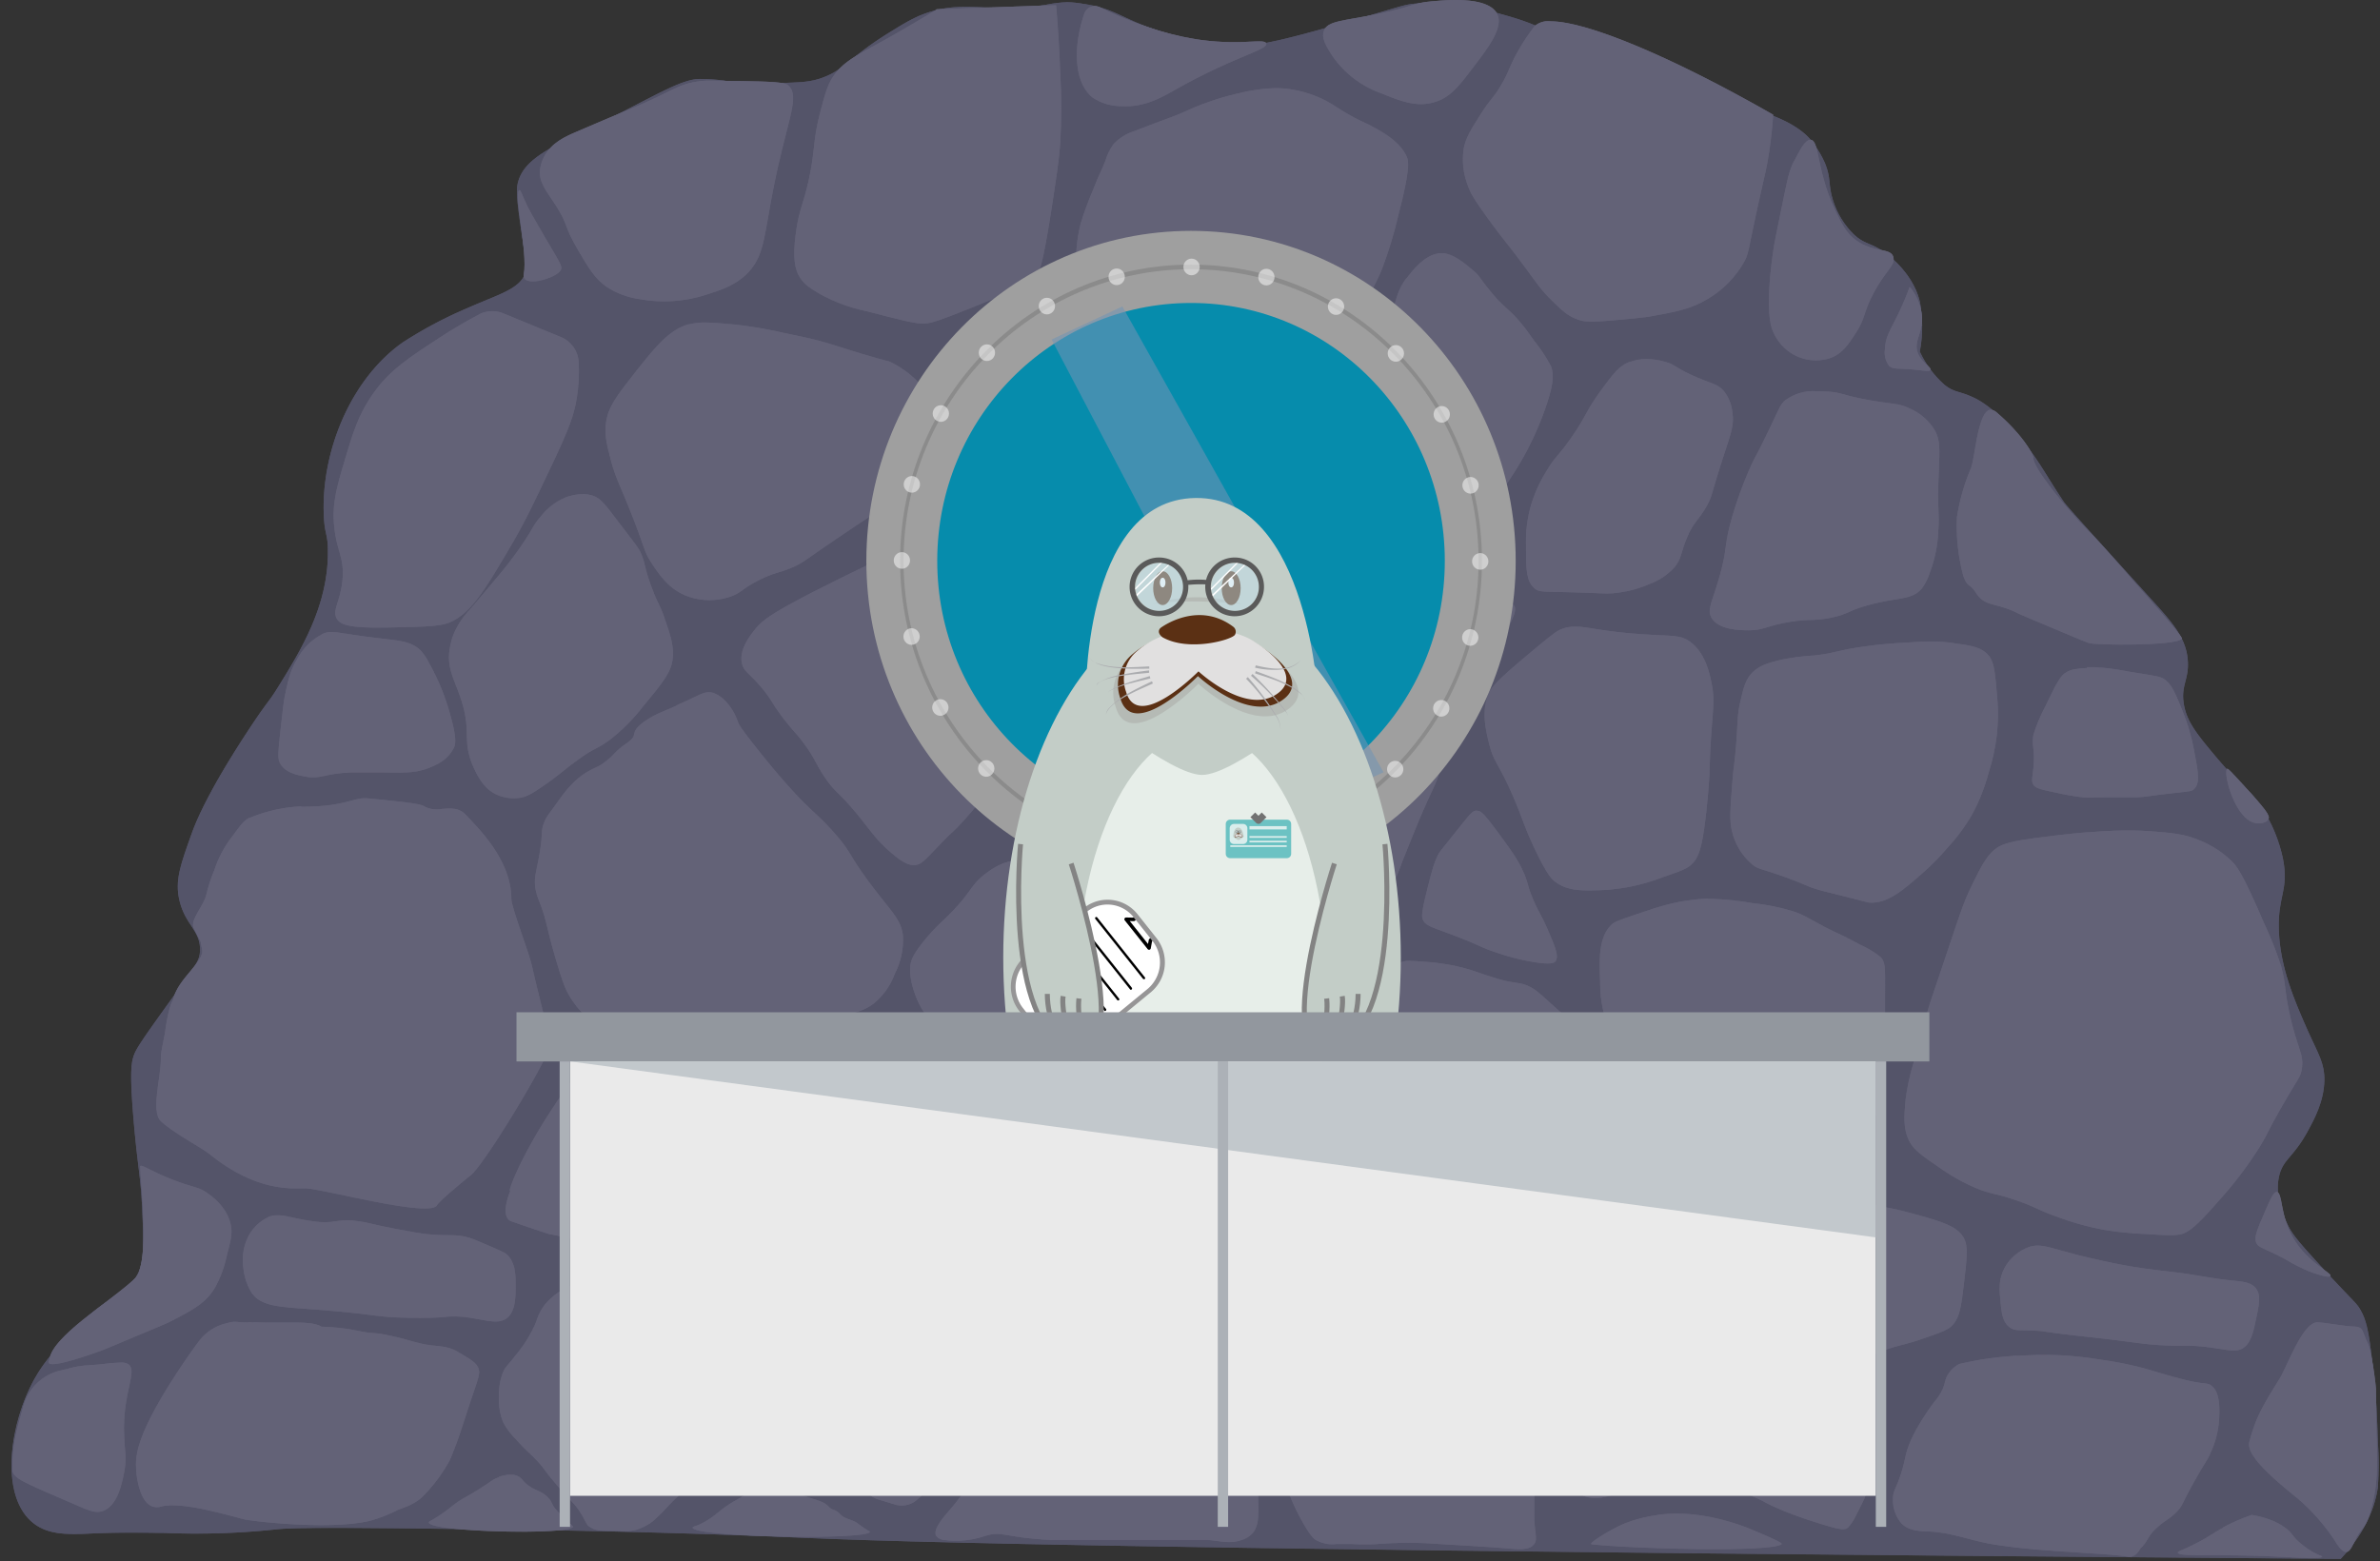 <svg xmlns="http://www.w3.org/2000/svg" xmlns:xlink="http://www.w3.org/1999/xlink" viewBox="0 0 429.38 281.69"><rect x="0" y="0" width="429.38" height="281.69" fill="#333333" stroke="none"/><defs><style>.cls-1{fill:#545469;}.cls-2{fill:#636277;}.cls-3{isolation:isolate;}.cls-4{clip-path:url(#clip-path);}.cls-5{clip-path:url(#clip-path-2);}.cls-6{clip-path:url(#clip-path-3);}.cls-7{clip-path:url(#clip-path-4);}.cls-8{clip-path:url(#clip-path-5);}.cls-9{clip-path:url(#clip-path-6);}.cls-10{clip-path:url(#clip-path-7);}.cls-11{clip-path:url(#clip-path-8);}.cls-12{clip-path:url(#clip-path-9);}.cls-13{clip-path:url(#clip-path-10);}.cls-14{clip-path:url(#clip-path-11);}.cls-15{clip-path:url(#clip-path-12);}.cls-16{clip-path:url(#clip-path-13);}.cls-17{clip-path:url(#clip-path-14);}.cls-18{clip-path:url(#clip-path-15);}.cls-19{clip-path:url(#clip-path-16);}.cls-20{clip-path:url(#clip-path-17);}.cls-21{clip-path:url(#clip-path-18);}.cls-22{clip-path:url(#clip-path-19);}.cls-23{clip-path:url(#clip-path-20);}.cls-24{clip-path:url(#clip-path-21);}.cls-25{clip-path:url(#clip-path-22);}.cls-26{clip-path:url(#clip-path-23);}.cls-27{clip-path:url(#clip-path-24);}.cls-28{clip-path:url(#clip-path-25);}.cls-29{clip-path:url(#clip-path-26);}.cls-30{clip-path:url(#clip-path-27);}.cls-31{clip-path:url(#clip-path-28);}.cls-32{clip-path:url(#clip-path-29);}.cls-33{clip-path:url(#clip-path-30);}.cls-34{clip-path:url(#clip-path-31);}.cls-35{clip-path:url(#clip-path-32);}.cls-36{clip-path:url(#clip-path-33);}.cls-37{clip-path:url(#clip-path-34);}.cls-38{clip-path:url(#clip-path-35);}.cls-39{clip-path:url(#clip-path-36);}.cls-40{clip-path:url(#clip-path-37);}.cls-41{clip-path:url(#clip-path-38);}.cls-42{clip-path:url(#clip-path-39);}.cls-43{clip-path:url(#clip-path-40);}.cls-44{clip-path:url(#clip-path-41);}.cls-45{clip-path:url(#clip-path-42);}.cls-46{clip-path:url(#clip-path-43);}.cls-47{clip-path:url(#clip-path-44);}.cls-48{clip-path:url(#clip-path-45);}.cls-49{clip-path:url(#clip-path-46);}.cls-50{clip-path:url(#clip-path-47);}.cls-51{clip-path:url(#clip-path-48);}.cls-52{clip-path:url(#clip-path-49);}.cls-53{clip-path:url(#clip-path-50);}.cls-54{clip-path:url(#clip-path-51);}.cls-55{clip-path:url(#clip-path-52);}.cls-56{clip-path:url(#clip-path-53);}.cls-57{clip-path:url(#clip-path-54);}.cls-58{clip-path:url(#clip-path-55);}.cls-59{clip-path:url(#clip-path-56);}.cls-60{clip-path:url(#clip-path-57);}.cls-61{clip-path:url(#clip-path-58);}.cls-62{clip-path:url(#clip-path-59);}.cls-63{fill:#068cac;}.cls-64{fill:#8b8b8b;}.cls-65{fill:#9f9f9f;}.cls-66,.cls-81{fill:#fff;}.cls-66,.cls-82{opacity:0.5;}.cls-67{fill:#7195b4;opacity:0.56;}.cls-68,.cls-89{fill:#c3cdc7;}.cls-69{fill:#e7eee9;}.cls-70{fill:#868b88;}.cls-71{fill:#6cc2c3;stroke:#6cc2c3;}.cls-71,.cls-72,.cls-73,.cls-84,.cls-85,.cls-88{stroke-linejoin:round;}.cls-71,.cls-73{stroke-width:1.56px;}.cls-72,.cls-84,.cls-85,.cls-88{fill:none;}.cls-72{stroke:#727272;stroke-width:1.2px;}.cls-73{fill:#daedec;}.cls-73,.cls-84,.cls-85{stroke:#daedec;}.cls-74,.cls-80{mix-blend-mode:multiply;}.cls-75,.cls-80{fill:#b5bab5;}.cls-76{fill:#5b3014;}.cls-77{fill:#e1e0e0;}.cls-78{fill:#2d2d2e;}.cls-79{fill:#abacaf;}.cls-82{fill:#c2e1ec;}.cls-83{fill:#5a5a5a;}.cls-84{stroke-width:0.6px;}.cls-85{stroke-width:0.3px;}.cls-86{fill:#8c998f;}.cls-87{fill:#969596;}.cls-88{stroke:#000;stroke-width:0.63px;}.cls-89{stroke:#838383;stroke-miterlimit:10;stroke-width:0.9px;}.cls-90{fill:#92979e;}.cls-91{fill:#eaeaea;}.cls-92{fill:#c2c8cc;}.cls-93{fill:#acb1b7;}</style><clipPath id="clip-path" transform="translate(2.12)"><path class="cls-1" d="M186.38.91a45.63,45.63,0,0,1-9.54.47c-4.21-.12-7.1-.49-11.16.76-2.62.81-4.29,1.84-7.44,3.78-7.4,4.57-8,6.87-12.65,8.33-2,.62-4.06.66-8.19.75a54.57,54.57,0,0,1-8.3-.37,33.87,33.87,0,0,0-5.09-.38c-3.69.07-9.4,3.94-21.58,9.83-6.25,3-10.32,5.15-11.16,9.08-.32,1.49,0,4,.74,9.08.75,5.31,1.14,5.6.75,6.81C91.7,52.25,88,53,81.59,55.86a75.13,75.13,0,0,0-11.16,6c-9.31,6.65-14.57,19.56-14.14,31,.15,3.81.77,3.31.75,6.81,0,9.69-4.8,17.55-8.93,24.21-2.08,3.34-1.53,2-5.21,7.56-7.65,11.6-9.74,17.05-10.42,18.92-2,5.64-3.08,8.47-2.23,12.1,1.05,4.49,3.83,5.39,3.72,9.08-.06,1.91-.83,2.74-5.95,9.84s-5.59,8-6,9.07c-.45,1.36-.79,3,0,12.11.71,8.08,1.22,9.58,1.49,15.13.31,6.43.45,9.69-.74,12.11-2,4.06-5.23,3.77-10.42,9.07-3.81,3.89-6.22,6.36-8.19,9.84-4.47,7.92-6.32,20.57-.74,25.72,2.76,2.55,6.42,2.51,11.16,2.27,4.35-.21,8.71-.15,13.08-.09A135.69,135.69,0,0,0,47.36,276c3.62-.48,16.31-.32,41.68,0,28.52.35,50.16,1.33,54.32,1.51,25.47,1.1,95.81,2.43,276.81,3.78,4.92-5.27,6.27-10,6.7-12.86a60.52,60.52,0,0,0,0-8.32c-.13-4.16-.23-7.61-.75-12.11-.69-6.06-1-9.09-2.23-11.35-.87-1.65-1.11-1.42-7.44-8.32-4.35-4.74-5.19-5.88-5.95-7.56s-2.2-4.83-1.49-8.33c.67-3.3,2.5-3.36,5.21-8.32,1.16-2.13,2.9-5.31,3-9.08.07-3.24-1.14-4.9-3-9.08-2.27-5.16-5-11.33-5.21-18.15-.21-6.23,1.85-7.16.74-12.86a27.15,27.15,0,0,0-3.72-9.08c-2.43-3.84-3.61-3.64-8.18-9.08-3.65-4.34-5.49-6.58-6-9.84s.92-4.31.75-7.56c-.22-4.23-2.82-7.08-6.7-11.35-10-11-15-16.54-15.63-17.4-3.23-4.71-5.13-8.85-9.67-13.62-3.6-3.78-6-5-6.7-5.3-2.58-1.22-3.42-.84-5.2-2.27a18.39,18.39,0,0,1-4.47-6,24.36,24.36,0,0,0,0-9.08c-1.35-5.44-6.2-8.74-6.7-9.08-2.35-1.56-3.26-1.18-5.21-3a14.91,14.91,0,0,1-3.72-6.05c-.95-2.92-.3-3.92-1.48-6.81a18.69,18.69,0,0,0-2.24-3.79C321.39,21,312.67,19.26,307.81,18s-10.49-3.61-21.58-8.32c-9.58-4.07-10.51-5.13-16.37-6.81C265.05,1.52,260,.11,253.49.63c-2.59.2-2.48.48-14.14,3.78-12,3.4-15.24,4-19.35,3.78a43.45,43.45,0,0,1-8.93-1.51c-10.55-2.51-10.87-5-17.86-6A18.17,18.17,0,0,0,190.45.4a22,22,0,0,0-4.07.51"/></clipPath><clipPath id="clip-path-2" transform="translate(2.12)"><path class="cls-2" d="M16.48,246.13c-2.6.32-3.65.12-6,.76-.44.12-1,.26-1.69.41a9,9,0,0,0-6.62,6.21C.73,258.45.11,260.72.11,265.05c0,1.67,1.66,2.26,10.42,6.05,3.3,1.43,4.52,2.07,6,1.51,2.55-1,3.33-4.85,3.72-6.81.64-3.15,0-3.8,0-8.32.07-6.88,2.44-10.12.75-11.35a2.71,2.71,0,0,0-1.42-.25,27.75,27.75,0,0,0-3.05.25"/></clipPath><clipPath id="clip-path-3" transform="translate(2.12)"><path class="cls-2" d="M23.18,210.57c0,1.87,1.34,13.38,0,18.16-.52,1.84,0,1.51-8.93,8.32-8.16,6.23-7.21,8-7.44,8.32-1.49,2.27,7.78-1.11,8.93-1.51.64-.22,1.68-.65,3.72-1.51,5.66-2.37,8.5-3.56,8.93-3.78,4.19-2.16,6.49-3.33,8.18-6.06a20.53,20.53,0,0,0,2.24-6c.67-2.55,1-3.83.74-5.29-.62-3.5-3.69-5.55-4.46-6.06-1.63-1.08-2.07-.76-6-2.27-3.63-1.4-5.23-2.53-5.75-2.53-.14,0-.2.08-.2.26"/></clipPath><clipPath id="clip-path-4" transform="translate(2.12)"><path class="cls-2" d="M353.57,84.23a37.1,37.1,0,0,0-2.64,9.12,34.92,34.92,0,0,0,1.15,10.55c.8,2.25,1.12,1.24,2.24,3,1.69,2.73,3.58,1.68,7.77,3.84.43.22,3.27,1.41,8.93,3.78,2,.85,3.08,1.29,3.72,1.51,1.15.4,16,.55,16.78-.8.21-.38-8.23-9.79-8.93-10.6-5.21-6.05-6.69-7.56-8.18-9.07-3.46-3.52-9.68-11-9.68-12.87,0-.84-2.23-4.53-6.69-8.32a1.52,1.52,0,0,0-1-.42c-2.36,0-2.85,8.91-3.52,10.26"/></clipPath><clipPath id="clip-path-5" transform="translate(2.12)"><path class="cls-2" d="M409.08,248.88c-3,4.85-4.23,6.87-5.38,11.25-.43,1.63,1.16,4.24,8.66,10.21a36.79,36.79,0,0,1,6.7,7.57c2.23,3.78,2.85,1.75,3.72,0,1.41-2.88,1.85-1.68,3-6.06,1.51-5.85.75-9.07.75-21.18,0-.68-.75-6.81-1.49-8.32-1.17-2.38-.6-3-3-3-.61,0-5-.7-5.95-.75H416c-2.74,0-5.47,8-6.93,10.32"/></clipPath><clipPath id="clip-path-6" transform="translate(2.12)"><path class="cls-2" d="M43.27,238.57a11.11,11.11,0,0,1-2.24,0,4.8,4.8,0,0,0-1.48,0l-.86.22A8.56,8.56,0,0,0,33.78,242c-2.25,3-4,5.74-5.39,7.91-5.77,9.28-6.11,12.78-5.95,15.14,0,.81.48,6,3,6.8a2.53,2.53,0,0,0,1.49,0c3.49-.93,10.94,1.24,14.88,2.27,1.66.44,17.4,2.18,23.82,0a30.21,30.21,0,0,0,3.72-1.51c.43-.38,3.31-.83,5.2-3A28.81,28.81,0,0,0,79,263.53a64,64,0,0,0,2.23-6c.8-2.31.51-1.62,1.49-4.54,1.49-4.45,1.82-5.07,1.49-6.05s-1.47-1.69-3.72-3-4-.86-6.7-1.51-2.71-.83-6-1.51c-2.69-.58-2.46-.17-5.21-.76a37.09,37.09,0,0,0-6.7-.76c-.05,0-.76-.75-4.46-.75H46.25c-1.64,0-2-.06-2.33-.06a6,6,0,0,0-.65.06"/></clipPath><clipPath id="clip-path-7" transform="translate(2.12)"><path class="cls-2" d="M52.2,145.51a27,27,0,0,0-9.08,2c-1,.24-1.81,1.31-3.35,3.45a19.35,19.35,0,0,0-3.2,6,27.21,27.21,0,0,0-1.48,4.54c-.51,2.07-3,4.54-2.24,6,1.81,3.67.91,1.33,1.49,3.78.53,2.21-4.48,5.39-5.21,9.08-.95,1.45-1.49,6.05-1.49,6.05s-.36,1.88-.58,3a8.07,8.07,0,0,0-.16,1.55c.09,3.06-1.86,9.62,0,11.35,2.36,2.19,7.17,4.64,8.93,6.05,8.47,6.8,14.88,6.06,17.12,6.06,2.85,0,22.75,5.46,23.81,3,.29-.67,5.8-5.19,5.95-5.29,2.23-1.52,12.71-18.82,14.14-22.7.6-1.63-1.52-8.42-3-15.13-.5-2.34-3.72-10.59-3.72-12.11,0-7.17-6.24-13-8.18-15.13-1.23-1.35-2.79-1.22-4.28-1.1a4.86,4.86,0,0,1-3.17-.41c-.79-.54-3-.76-10.41-1.51l-.46,0c-2.14,0-3.79,1.54-11.45,1.54"/></clipPath><clipPath id="clip-path-8" transform="translate(2.12)"><path class="cls-2" d="M138.88,188.65a19.93,19.93,0,0,1-5.57,0,3.17,3.17,0,0,0-2.57.39,3.29,3.29,0,0,1-2.64.37,4,4,0,0,0-3.07.3,2.56,2.56,0,0,1-1.39.46c-.06,0,0,0-3.72,0h-5.21a26.83,26.83,0,0,0-3.72,0,23.17,23.17,0,0,0-3.72.75,12.06,12.06,0,0,0-6.59,4.54c-1.87,2.59-3.39,4.9-4.58,6.81-5.76,9.27-6.94,14.23-5.95,12.11-.22.49-2.25,5.19,0,6,.68.26,6.52,2.24,6.7,2.27,4.46.75,16.15,4.26,20.09,5.29,1.65.44,14.14,4,20.84,3,3.52-.51,12.65-3,11.16-3a7.6,7.6,0,0,0,3.72-2.27c2.12-2.44,7.06-3.1,8.18-5.29.45-.86,6.38-4.22,8.93-6.81,1.49-1.51,4.24-2.38,5.21-5.3,1.49-4.44-8.59-11.88-8.93-12.86s-5.93-4.71-8.18-6.05c-1.24-.73-4.81-.66-8.15-.59a30.91,30.91,0,0,1-6-.17,8,8,0,0,0-1.78-.17c-.94,0-2,.1-3.07.19"/></clipPath><clipPath id="clip-path-9" transform="translate(2.12)"><path class="cls-2" d="M46.25,219.65a7.72,7.72,0,0,0-3.72,3.78,9.34,9.34,0,0,0-.75,5.3,10.59,10.59,0,0,0,1.49,4.54c1.73,2.47,4.93,2.55,11.16,3,11.88.9,10.57,1.39,17.12,1.51,3.1.06,4.89,0,6.16-.11a17.72,17.72,0,0,1,5,.11c3.17.49,5.2,1.24,6.7,0s1.51-3.86,1.49-6.05c0-1.83-.05-3.81-1.49-5.3-.19-.19-.49-.44-3-1.51-2-.85-2.93-1.27-3.72-1.52-2.82-.88-3.68-.23-8.19-.75-1-.12-2.14-.33-4.46-.76-5.16-.95-5.27-1.22-7.44-1.51a12,12,0,0,0-4.17,0,12.33,12.33,0,0,1-4,0c-3-.38-4.86-1.09-6.46-1.09a4.35,4.35,0,0,0-1.72.33"/></clipPath><clipPath id="clip-path-10" transform="translate(2.12)"><path class="cls-2" d="M121.4,231.76a6.26,6.26,0,0,0-3,.75,4.67,4.67,0,0,0-1.49,1.52,4.42,4.42,0,0,0,0,2.27c.26.91.69,1.16,1.49,2.27,1.38,1.92,1,2.46,2.23,3.78a4.14,4.14,0,0,0,2.23,1.51,4.79,4.79,0,0,0,3-.75,11.17,11.17,0,0,0,2.23-1.52,7.94,7.94,0,0,0,2.23-2.27,5.27,5.27,0,0,0,.75-3,4,4,0,0,0-.75-2.27c-.52-.68-1.34-1-3-1.52a13.94,13.94,0,0,0-3-.75,11.28,11.28,0,0,0-1.46-.09,13.44,13.44,0,0,0-1.52.09"/></clipPath><clipPath id="clip-path-11" transform="translate(2.12)"><path class="cls-2" d="M99.83,232.51A9.83,9.83,0,0,0,97.59,234a10.57,10.57,0,0,0-1.49,1.51,9.5,9.5,0,0,0-1.48,3,23.65,23.65,0,0,1-3.72,6.05c-1.44,1.91-1.74,1.9-2.24,3a10.64,10.64,0,0,0-.74,4.54,10.31,10.31,0,0,0,.74,4.54,12.16,12.16,0,0,0,2.24,3c1.61,1.84,2.35,2.36,3.72,3.78,1.65,1.72,1.13,1.54,3.72,4.54,2.8,3.26,3.33,3.4,4.46,5.3.86,1.44.82,1.83,1.49,2.27,1.41.93,2.45.57,5.95.75a7.09,7.09,0,0,0,3.72-.75,7.85,7.85,0,0,0,2.24-1.52,28.7,28.7,0,0,0,2.23-2.27c1.5-1.56,1.56-1.49,2.23-2.27a30.85,30.85,0,0,0,2.23-3c2.6-3.62,4-3.35,5.21-6.05a6.52,6.52,0,0,0,.75-3.79c-.17-1-.59-1.61-3-4.54-1.76-2.15-2.7-3.28-3.72-4.54-2.11-2.6-1.79-2.38-3-3.78a51.24,51.24,0,0,0-5.21-5.29c-1-.91-.56-.43-3.72-3a24.28,24.28,0,0,0-3-2.27,8.28,8.28,0,0,0-3.72-1.51l-.55,0a7.28,7.28,0,0,0-3.17.78"/></clipPath><clipPath id="clip-path-12" transform="translate(2.12)"><path class="cls-2" d="M87.92,266.55c-1.22.42-1.38.76-3.72,2.23S82,270,80.48,271c-1.29.91-1.5,1.23-3,2.24-1.82,1.24-2.24,1.26-2.23,1.48.09,1.75,25.9,2.31,26,.75,0-.06,0-.07-.74-.75s-1.61-1.52-2.23-2.23c-1.07-1.22-.66-1.35-1.49-2.23-1.48-1.56-2.77-1.16-4.47-3a3.5,3.5,0,0,0-.74-.75,2.87,2.87,0,0,0-1.59-.43,6.86,6.86,0,0,0-2.13.43"/></clipPath><clipPath id="clip-path-13" transform="translate(2.12)"><path class="cls-2" d="M137,268.06c-1.22.42-2.12.05-4.46,1.52s-2.24,1.23-3.72,2.27c-1.29.91-1.5,1.27-3,2.27-1.83,1.25-3,1.3-3,1.52.09,1.74,31.86,2.32,32,.75a22.24,22.24,0,0,1-2.23-1.51c-.59-.56-2.36-.81-3-1.51-1.07-1.22-1.4-.63-2.23-1.52-1.47-1.55-4.26-1.23-5.95-3a4,4,0,0,0-.75-.75,2.92,2.92,0,0,0-1.59-.42,6.89,6.89,0,0,0-2.13.42"/></clipPath><clipPath id="clip-path-14" transform="translate(2.12)"><path class="cls-2" d="M119.92,127.35c-2.59,1.11-4.18,1.66-6,3-2.75,2.12-.54,2.09-3,3.78s-2,2.06-4.47,3.78c-1.22.87-3.89,1.14-7.44,6.06-2,2.84-2.48,3.2-3,4.54-.61,1.66-.14,1.63-.74,5.29-.57,3.44-1.17,4.6-.74,6.81a11.88,11.88,0,0,0,.74,2.27c1.36,3.57,1.09,4.16,3,10.59,1.18,4,1.66,5.06,2.23,6.05a16.15,16.15,0,0,0,3,3.79,14.2,14.2,0,0,0,5.2,3c3.27.93,4.09-.76,9.68-1.51,2.14-.29,6.14-.19,14.14,0,.42,0,1.19,0,2.23,0a46.92,46.92,0,0,0,6.7-.76c5-.72,4.77,0,8.18-.75,2.51-.54,4.2-.91,5.95-2.27a12.49,12.49,0,0,0,3.73-5.3,13.41,13.41,0,0,0,1.48-6.81c-.27-2.61-1.61-3.93-4.46-7.56-5.7-7.26-4.29-7-8.19-11.35-3.07-3.43-3.78-3.4-8.18-8.32-.41-.46-2.22-2.49-4.47-5.3-2.68-3.36-4-5-4.46-6.05a10.22,10.22,0,0,0-2.23-3.78,5.69,5.69,0,0,0-2.24-1.52,2.51,2.51,0,0,0-.79-.13c-1.16,0-2.33.87-5.9,2.4"/></clipPath><clipPath id="clip-path-15" transform="translate(2.12)"><path class="cls-2" d="M180.93,155.34c-.65,0-2.5.23-5.2,2.27s-2.43,3.08-6,6.81c-1.92,2-2.5,2.26-4.46,4.54-2.46,2.87-2.84,4-3,4.54s-.58,2.51.75,6.05c1.59,4.25,3.33,4.62,6.69,9.84,2.67,4.13,2.08,4.68,4.47,7.57,1.75,2.11,2,1.73,5.21,5.29,2.07,2.3,2.68,3.24,4.46,4.54s1.9.88,3.72,2.27c2.23,1.69,2.92,3,4.47,3a4,4,0,0,0,2.23-.76c2.17-1.28,3.9-3.24,5.95-6.81a55,55,0,0,0,3-6.05c1.38-3.17,1.29-3.57,3-7.57,1.38-3.3,1.6-3.41,2.23-5.29.71-2.15.54-2.34,1.49-6.06,1.23-4.85,1.72-5.33,1.48-6.8-.14-.91-.62-2.6-3.72-5.3s-4.58-2.8-11.16-6c-2.89-1.44-5.9-2.72-11.9-5.3a8.31,8.31,0,0,0-3.35-.77h-.38"/></clipPath><clipPath id="clip-path-16" transform="translate(2.12)"><path class="cls-2" d="M235.26,174.26c-1.91.09-4.65.16-8,0-.51,0-1-.08-1.55-.14a9.69,9.69,0,0,0-5.29.85,10,10,0,0,0-3,2.27c-1.24,1.33-1.84,2.58-3,5.3-1.34,3.2-2,4.8-3,7.57-1.13,3.25-1,3.22-2.23,6.81-1.55,4.55-3,8.32-3,8.32-1.63,4.29-2.18,5.37-2.24,7.56,0,1.33-.06,3.68,1.49,5.3a5.86,5.86,0,0,0,3,1.51,44,44,0,0,0,8.93,1.52c.66,0,.45,0,5.95,0h13.39a54.07,54.07,0,0,0,6,0,20.47,20.47,0,0,0,3.72-.76c2-.64,3.41-1.07,4.46-2.27a7.44,7.44,0,0,0,1.49-4.54,20.15,20.15,0,0,0-.74-6.81c-.9-4.11.85,3.31-2.24-11.35-1.15-5.48-1.32-6.19-1.48-6.81a83.47,83.47,0,0,0-3-9.08c-1.32-3.58-1.66-4.08-2.23-4.54a5,5,0,0,0-3.39-.94c-1.07,0-2.37.11-4.05.19"/></clipPath><clipPath id="clip-path-17" transform="translate(2.12)"><path class="cls-2" d="M183.2,215.11A8.05,8.05,0,0,0,179,216.3l-.87.53a3.3,3.3,0,0,0-1.32,1.54l-1.61,3.9a2.47,2.47,0,0,0-.1.29l-.7,2.26a3.28,3.28,0,0,0-.15,1v2.86a3.31,3.31,0,0,0,1.85,3l1.21.57a3.17,3.17,0,0,0,1.39.31l8-.06.33,0,5.86-.65a3.64,3.64,0,0,0,.79-.19l6.86-2.65a3.46,3.46,0,0,0,1-.59l.06,0a3.33,3.33,0,0,0,.28-4.67l-1-1.14a3.22,3.22,0,0,0-1.19-.85l-2.9-1.18-.25-.11-4.26-2.17-.17-.08-4.95-2.16a3,3,0,0,0-.5-.17l-2.21-.56a3.4,3.4,0,0,0-.78-.1Z"/></clipPath><clipPath id="clip-path-18" transform="translate(2.12)"><path class="cls-2" d="M163.4,229.78l-1.32.34a4.21,4.21,0,0,1-1,.12H161a4,4,0,0,0-1.77.41l-1.95.94-.34.14-2.08.78-5,2.2-.32.13L143.1,237l-.23.09-3.61,1.47L136,239.88a4.12,4.12,0,0,0-.91.52l-2.52,1.88a4.28,4.28,0,0,0-.85.85l-.58.79a4.27,4.27,0,0,0-.84,2.53v.33a4.32,4.32,0,0,0,.34,1.66l1.7,4a4.26,4.26,0,0,0,.49.86l1.76,2.39a4.19,4.19,0,0,0,.39.45l2.56,2.6a4.09,4.09,0,0,0,.44.39l2.57,2a2.71,2.71,0,0,0,.35.24l3.41,2.08.27.15,2.84,1.45,4.35,2.46a3,3,0,0,1,.44.29l2.82,2.11a4.28,4.28,0,0,0,1.26.64l3.08.94a4.26,4.26,0,0,0,1.18.17,4.09,4.09,0,0,0,2.72-1l1.91-1.7.19-.19,1.78-1.81a4,4,0,0,0,.62-.8L172,259l3.61-6.62c.07-.12.13-.25.19-.38l1.48-3.51a4.22,4.22,0,0,0,0-3.2l-.85-2.17-1.09-2.63a4.35,4.35,0,0,0-.66-1.09l-1.81-2.15a3,3,0,0,1-.3-.4l-1.25-1.91a2.92,2.92,0,0,0-.21-.28l-1.4-1.8a3.78,3.78,0,0,0-.59-.61l-1.77-1.49a4,4,0,0,0-1.33-.76l-.36-.12a4.11,4.11,0,0,0-1.3-.21,4.21,4.21,0,0,0-1,.12"/></clipPath><clipPath id="clip-path-19" transform="translate(2.12)"><path class="cls-2" d="M237.47,224.19h-4.15a2.39,2.39,0,0,0-.79.14l-.53.19a2.39,2.39,0,0,0-1.52,1.7l-.33,1.34a2.33,2.33,0,0,0-.06.83l.33,3.34.36,3.17a1.7,1.7,0,0,0,0,.22l.65,3.14a2.34,2.34,0,0,0,.2.58l1.35,2.75,1.32,2.68a2.28,2.28,0,0,0,.45.63,2.36,2.36,0,0,0,2.75.45l1.09-.56a2.29,2.29,0,0,0,.62-.45l1.1-1.11.22-.26,2.13-2.89,2.91-3.7.12-.17,1.2-1.83a2.44,2.44,0,0,0,.33-.76l.57-2.33a2.33,2.33,0,0,0,.08-.59v-1.9a2.45,2.45,0,0,0-.81-1.82l-1-.93a2.34,2.34,0,0,0-.88-.5l-1.81-.57-.21,0-3.2-.69a2.63,2.63,0,0,0-.49-.05Z"/></clipPath><clipPath id="clip-path-20" transform="translate(2.12)"><path class="cls-2" d="M279.16,215.87c-.79.08-.19,0-4.47.76-2.94.48-4.43.72-5.2.75a17.35,17.35,0,0,1-2.35-.07,8.48,8.48,0,0,0-2.86.07c-1.07.21-1.12.36-3,.76-2.18.46-2.49.33-3,.76-1.32,1.15-.87,3.75-.74,4.53a13,13,0,0,0,1.49,3.79c2.24,4.7,1.32,5.62,3,7.56,1,1.19,2.41,1.8,5.21,3,3.17,1.39,3.56,1,6.7,2.27,2.66,1.07,2.36,1.34,7.44,3.78a37.77,37.77,0,0,0,5.21,2.27,34.26,34.26,0,0,1,5.21,1.51c1.53.67,1.37.85,3,1.52,1.9.79,2.57.74,4.46,1.51s1.57,1,3,1.51a6.58,6.58,0,0,0,3,.45,13.44,13.44,0,0,1,3.64.31c1.24.26,2.24.58,3,0a2.4,2.4,0,0,0,.75-1.51c.3-1.51-.38-2.46-.75-4.54-.33-1.86-.49-2.8-.74-3.78a43.74,43.74,0,0,0-1.49-4.54c-.74-2-1.1-3-1.49-3.79-.81-1.6-1.11-1.65-3-4.54a29.89,29.89,0,0,1-2.23-3.78c-.8-1.72-.65-2-1.49-3.78a14.17,14.17,0,0,0-2.23-3.78,8.54,8.54,0,0,0-4.46-3c-.7-.16-.78-.05-3.72,0h-3.73c-4.07,0-5.5-.1-6.53-.1a14.38,14.38,0,0,0-1.65.1"/></clipPath><clipPath id="clip-path-21" transform="translate(2.12)"><path class="cls-2" d="M273.21,245.37c-.38.67.11,1.45.74,3,.94,2.39.49,2.31,1.49,5.3.72,2.15,1.07,2.53,2.23,5.29a62.76,62.76,0,0,1,2.23,6.06,10.81,10.81,0,0,0,1.49,3,5.51,5.51,0,0,0,1.49,1.51,5.16,5.16,0,0,0,2.23.76c1,.12,1.92,0,4.47-.76,3.06-.92,4.6-1.38,5.95-2.26.8-.53,1.1-.85,2.23-1.52,1.47-.86,1.75-.78,3-1.51s3-1.77,3-3c0-.39-.15-.77-.75-1.51a12.44,12.44,0,0,0-3.72-3c-2.71-1.53-2-1.76-5.21-3.78a43.93,43.93,0,0,0-6-3c-5.26-2.33-5.19-1.53-7.44-3-1.57-1-2.56-2-4.47-2.27a7.08,7.08,0,0,0-.8-.05c-.75,0-1.79.13-2.17.8"/></clipPath><clipPath id="clip-path-22" transform="translate(2.12)"><path class="cls-2" d="M327.53,253.7c-2.18.6-2,.16-4.47.75-.87.22-2.07.65-4.46,1.52a23.35,23.35,0,0,0-3.72,1.51,12,12,0,0,0-3,2.27c-.74.76-1,.11-1.49,1.51-.7,1.9-1.05,4.37-.74,5.3s1.08,1.48,2.23,2.27a21.73,21.73,0,0,0,3,1.51c1.82.89,1.74.94,3,1.51s2.29,1,3.72,1.52c1.83.68,3.13,1.09,4.47,1.51,3.7,1.17,4.6,1.27,5.21.76a9.47,9.47,0,0,0,1.49-2.27c1.39-2.83,1.4-2.76,1.48-3,.75-2.27.75-1.51.75-4.54a25.78,25.78,0,0,1,0-3c.09-1.23-.06-1.34,0-3.79a12,12,0,0,0,0-2.27,4.63,4.63,0,0,0-1.49-3,4,4,0,0,0-2.23-.76l-.47,0a12.15,12.15,0,0,0-3.25.78"/></clipPath><clipPath id="clip-path-23" transform="translate(2.12)"><path class="cls-2" d="M361.76,244.62c-3.54.23-6,.64-6.7.75-1.5.26-2.77.54-3.72.76a5.31,5.31,0,0,0-2.23,2.27c-.38.8-.3,1.24-.75,2.27a9.58,9.58,0,0,1-1.49,2.27,43.11,43.11,0,0,0-3,4.54,23.83,23.83,0,0,0-1.49,3c-.87,2.16-.65,2.63-1.49,5.29-.95,3-1.43,3.06-1.49,4.54a6.49,6.49,0,0,0,1.49,4.54c1.44,1.48,3.51,1.44,5.21,1.51,3.79.17,7.42,1.64,11.16,2.27,8.51,1.45,20.09,1.52,24.56,2.27,1.39.24,2.23-1.51,2.23-1.51,1.19-1.09,1.35-2.08,2.23-3,1.92-2.06,2.91-2.08,4.47-3.78,1-1.08.69-1.17,3-5.29,2-3.61,2.25-3.55,3-5.3a16.78,16.78,0,0,0,1.49-6c.08-1.89.2-4.9-1.49-6.06-.66-.45-.94-.17-3.72-.75-.83-.18-1.56-.37-3-.76-2.77-.75-3.68-1.09-5.2-1.51a63.09,63.09,0,0,0-7.45-1.52c-1.74-.27-3.54-.56-5.95-.75-1.74-.14-3.31-.19-4.7-.19-2.06,0-3.73.11-5,.19"/></clipPath><clipPath id="clip-path-24" transform="translate(2.12)"><path class="cls-2" d="M250.88,236.3a9.89,9.89,0,0,0-5.21,3c-1.79,1.81-2.17,3-3.72,5.3-4,6-6.34,5.85-8.18,10.59-.78,2-.48,2.39-1.49,4.54-1.5,3.18-2.9,3.89-3,6.05,0,.81.48,2.06,1.49,4.54a38.94,38.94,0,0,0,2.23,4.54c1.39,2.42,2,2.85,2.24,3a6.09,6.09,0,0,0,3.72.75c1,0,1.9,0,2.85,0a39.06,39.06,0,0,0,4.59,0,71.44,71.44,0,0,1,11.16,0c9.53.55,11.91.76,11.91.76,2.35.21,4.34.42,5.2-.76.7-.93,0-2.1,0-5.29v-4.54c.05-4,.2-4.1,0-5.3a19,19,0,0,0-1.48-4.54,26.43,26.43,0,0,0-2.24-4.54c-1.42-2.21-2-1.92-3.72-4.54-1.51-2.28-1.54-3-3-4.54s-1.57-1-3.72-3a29.83,29.83,0,0,1-3-3,8.18,8.18,0,0,0-2.23-2.27,6.32,6.32,0,0,0-2.23-.75,7.44,7.44,0,0,0-1.15-.08,7.18,7.18,0,0,0-1.09.08"/></clipPath><clipPath id="clip-path-25" transform="translate(2.12)"><path class="cls-2" d="M201.77,234a13,13,0,0,0-5.21,2.27,22.65,22.65,0,0,0-4.46,3.78,42.66,42.66,0,0,0-3.72,4.54c-1.93,2.58-2.74,3.9-3.72,5.29-2.86,4.05-3.9,4.06-6.7,7.57-5.23,6.54-3.06,8.29-8.19,14.37-1.38,1.65-3.65,4-3,5.3a2,2,0,0,0,1.48.76,16.36,16.36,0,0,0,7.45-.76c3.18-.92,3.2.32,11.9.76.6,0,.25,0,9.68,0h18.6c2.49.23,4,.71,6,0a4.4,4.4,0,0,0,2.23-1.52,5.59,5.59,0,0,0,.75-3c.09-1,0-1.32,0-3.79,0-1.26,0-1.9,0-2.26a27,27,0,0,1,.74-4.54,39.72,39.72,0,0,0,.75-4.54c.11-1.31,0-1.33,0-4.54,0-3.94.15-3.86,0-5.3-.28-2.66-.78-2.58-.75-4.54s.49-2.5,0-3.78a8.54,8.54,0,0,0-1.49-2.27,6,6,0,0,0-1.48-1.51c-.78-.5-1.18-.37-3-.76s-1-.59-2.23-.76-1.15-.82-2.24-.75a12.41,12.41,0,0,0-4.46-.76l-1.57,0a40.18,40.18,0,0,0-7.36.79"/></clipPath><clipPath id="clip-path-26" transform="translate(2.12)"><path class="cls-2" d="M297,273.37a24.82,24.82,0,0,0-5.95,1.51c-2.31.93-6.84,3.68-6,3.78,6.7.76,32,1.52,34.23,0,.3-.2-1.46-1-4.46-2.27a39.6,39.6,0,0,0-6.7-2.27,32.64,32.64,0,0,0-7.61-1,26.27,26.27,0,0,0-3.55.23"/></clipPath><clipPath id="clip-path-27" transform="translate(2.12)"><path class="cls-2" d="M399,275.64c-2.08,1.13-2.73,1.77-5.21,3-2.29,1.16-3,1.24-3,1.52.09.85,7.05.15,18.6.75,2.07.11,7.4.42,7.44,0,0-.13-.51-.24-1.49-.75a13.53,13.53,0,0,1-2.23-1.52c-1.81-1.45-1.51-1.93-3-3a11.19,11.19,0,0,0-3-1.52,14.34,14.34,0,0,0-3-.75,33.74,33.74,0,0,0-5.21,2.27"/></clipPath><clipPath id="clip-path-28" transform="translate(2.12)"><path class="cls-2" d="M169,94.82c-3.09,1.43-2.24,1.25-7.44,3.78-4.48,2.19-6.13,2.82-11.16,5.3-2.35,1.15-3.81,1.91-6,3-7.4,3.85-9,5-10.42,6.81-1,1.28-2.8,3.64-2.23,6.06.36,1.5,1.31,1.6,3.72,4.54,1.74,2.11,1.44,2.29,3.72,5.29,1.93,2.53,2.22,2.51,3.72,4.54,2.06,2.78,2,3.47,3.73,6.05,2,3,2.33,2.4,5.95,6.81,2.46,3,3.34,4.54,6,6.81,2.3,2,3.44,2.4,4.47,2.27s1.63-.82,3.72-3c3.55-3.74,2.62-2.41,5.21-5.29,2-2.25,3-3.58,4.46-5.3,3.68-4.45,4.72-5.15,7.44-8.32,4.84-5.65,7.32-10.2,10.42-15.89,2.22-4.08,3.12-6.29,3-9.08-.13-2.39-1-4.15-2.24-6.8a29,29,0,0,0-5.95-8.33,14.46,14.46,0,0,0-3.72-3,7.76,7.76,0,0,0-3.29-.71c-3.33,0-7.31,1.81-13.08,4.49"/></clipPath><clipPath id="clip-path-29" transform="translate(2.12)"><path class="cls-2" d="M200.28,83.47a7.7,7.7,0,0,0-2.23,3.78c-.6,2.4.18,4.37,1.49,7.57a39.93,39.93,0,0,0,3.72,6.81,65.52,65.52,0,0,0,4.46,6.05c1.76,2.22,2.25,2.67,3,3,2,1,4,.47,6,0,.67-.16,1.41-.39,6.7-3,3.44-1.72,4.22-2.17,5.21-3a8.28,8.28,0,0,0,3-3.78c1-3.14-1.07-6.17-1.49-6.81-1.18-1.74-2.79-2.7-6-4.54-2.26-1.31-3-1.52-6-3-6.64-3.36-6.47-4-8.93-4.54a15.21,15.21,0,0,0-3.33-.4,8.22,8.22,0,0,0-5.6,1.91"/></clipPath><clipPath id="clip-path-30" transform="translate(2.12)"><path class="cls-2" d="M232.28,110c-2.93,1.38-5.95,2.52-8.93,3.78-6.82,2.89-8.74,3.5-9.67,3.79-2.8.85-3,.7-5.21,1.51a33.53,33.53,0,0,0-7.44,3.78,17.72,17.72,0,0,0-3.72,3c-1.23,1.39-2.07,2.95-3.73,8.32-1.37,4.46-2.06,6.69-2.23,8.32-.36,3.4-.79,7.53,1.49,10.59,1.6,2.16,3.46,2.33,8.93,4.54,8.11,3.28,8.67,3.91,9.67,4.54,2.17,1.36,3,2.17,5.21,3a43.26,43.26,0,0,0,6,1.51c.41.1,3.27.78,5.95,1.52,6.45,1.77,6.33,2.39,8.18,2.27,3.45-.23,6-2.49,7.45-3.79a20.67,20.67,0,0,0,4.46-6.05,48.33,48.33,0,0,0,2.23-5.3c1.85-4.61,2.77-6.91,3.72-9.07,2-4.64,2.65-5.27,3-7.57a21.18,21.18,0,0,0,0-5.3,25.89,25.89,0,0,0-1.49-6.8c-.57-1.55-1.87-3.55-4.46-7.57-2.92-4.51-3.71-5.36-4.47-6-.43-.4-1.52-1.27-3.72-3a29.61,29.61,0,0,0-3-2.27,3.71,3.71,0,0,0-1.42-.28c-1.7,0-3.62,1.07-6.76,2.55"/></clipPath><clipPath id="clip-path-31" transform="translate(2.12)"><path class="cls-2" d="M264.28,146.27c-.74,0-1.16.57-3.72,3.78-2.83,3.55-2.82,3.51-3,3.78-.89,1.53-1.35,3.31-2.23,6.81-1.09,4.33-.93,4.91-.75,5.3.56,1.2,1.59,1.31,6,3s4.22,1.94,7.44,3A40.94,40.94,0,0,0,274,173.5c3.78.67,4.29.21,4.47,0,.75-.9-.08-2.81-1.49-6.05-.95-2.16-1.3-2.48-2.24-4.54-1.48-3.27-1-3.46-2.23-6-.83-1.82-2-3.48-4.46-6.81s-3-3.79-3.68-3.79h0"/></clipPath><clipPath id="clip-path-32" transform="translate(2.12)"><path class="cls-2" d="M250.88,173.5c-1.81,1.22-1.42,4.92-.74,11.35.09.86.31,2.76.74,5.3.83,4.79,1.27,5.06,2.24,9.83,1.16,5.77.82,6.9,2.23,8.32s3.54,1.87,6,2.27,3.41.13,7.44,0c1.92-.06,2.64,0,3.56,0s1.79.05,3.88,0a70.32,70.32,0,0,0,10.42-.75c3.95-.65,5.94-1,6.7-2.27,1.48-2.49-.88-6.67-2.23-9.08-1.14-2-1.44-1.84-3.73-5.3-2.48-3.75-2-3.89-3.72-6a50.27,50.27,0,0,0-5.95-6.05c-2.51-2.34-3.19-2.75-3.72-3-1.85-1-2.56-.5-5.95-1.51-3.56-1.06-4.42-1.61-7.44-2.27a37.72,37.72,0,0,0-5.21-.76c-1.47-.11-2.54-.19-3.28-.19a2.43,2.43,0,0,0-1.19.19"/></clipPath><clipPath id="clip-path-33" transform="translate(2.12)"><path class="cls-2" d="M185.4,60a21.55,21.55,0,0,0-5.21.75c-2.05.54-1.91.76-4.46,1.52-3.23,1-3.85.72-4.47,1.51s-.49,2.4,0,5.3a46.72,46.72,0,0,0,1.49,6.05c.86,2.78.86,2.08,2.23,6,1.07,3.08,1.24,4,2.23,4.54s2,.33,3.72,0a22.45,22.45,0,0,0,4.47-1.51A45.34,45.34,0,0,0,190.61,82a32.89,32.89,0,0,0,3.72-3c1.35-1.19,2-1.8,2.23-2.27.64-1.54-.13-3.2-1.49-6s-1.8-2.68-3-5.3c-1.25-2.78-1.08-3.69-2.24-4.54-.92-.68-1.93-.76-3.72-.76h-.74"/></clipPath><clipPath id="clip-path-34" transform="translate(2.12)"><path class="cls-2" d="M267.25,109.19a21.78,21.78,0,0,1-3.11-.06,8.82,8.82,0,0,0-2.84.06c-1.52.3-3.52.7-4.46,2.27-1.31,2.19-.07,5.77,2.23,7.57,1.86,1.46,4.72,2,6.7.76.48-.3.9-.69,2.23-3,2.42-4.27,3.77-6.63,3-7.57a.73.73,0,0,0-.64-.24c-.51,0-1.37.17-3.08.24"/></clipPath><clipPath id="clip-path-35" transform="translate(2.12)"><path class="cls-2" d="M251.63,50.18c-2.08,2.8-1.58,4.07-3.72,9.08-1.44,3.36-1.65,2.77-4.47,8.32-.85,1.67-.57,1.22-4.46,9.84-2.41,5.33-2.9,6.35-3,8.32a14.12,14.12,0,0,0,1.49,6.81c.58,1.16,1,1.57,4.46,5.3,4.58,4.93,4.85,5.3,6,6.05,1.77,1.2,4.8,3.25,7.44,2.27,1.28-.48,1.63-1.36,3.72-4.54.43-.66,2.27-3.22,5.95-8.32,3.28-4.56,3.18-3.8,5.21-6.81a55.65,55.65,0,0,0,6.7-13.62c1.23-3.76,1.27-5.36.74-6.81a28.91,28.91,0,0,0-3-4.54c-1.09-1.53-1.64-2.3-2.23-3C270.67,56.31,270,56.05,268,54a48.89,48.89,0,0,1-3.41-4.3,8.54,8.54,0,0,0-1.06-1c-1.28-1.08-3.32-2.81-5.21-3l-.42,0c-2.89,0-5.38,3.36-6.27,4.56"/></clipPath><clipPath id="clip-path-36" transform="translate(2.12)"><path class="cls-2" d="M291.81,65.31c-1.87.75-3,2.27-5.21,5.3-2.67,3.67-2.52,4.46-5.21,8.32-2.39,3.44-2.82,3.27-4.46,6a25.06,25.06,0,0,0-3,6.81,24.23,24.23,0,0,0-.74,6.81c0,4.13.05,6.28,1.48,7.57.85.76,1.52.62,6.7.75,6,.16,6.61.38,8.93,0a20.12,20.12,0,0,0,5.21-1.51,11.31,11.31,0,0,0,4.46-3c1.33-1.62,1.12-2.63,2.24-5.3,1.28-3.08,2-2.91,3.72-6,.92-1.74.51-1.46,3-9.08,1.28-3.94,1.83-5.37,1.49-7.57a7.27,7.27,0,0,0-1.49-3.78c-1.2-1.45-2.3-1.32-5.95-3-3.11-1.45-2.79-1.77-4.46-2.27a12.56,12.56,0,0,0-3.56-.57,8.61,8.61,0,0,0-3.14.57"/></clipPath><clipPath id="clip-path-37" transform="translate(2.12)"><path class="cls-2" d="M221.12,16.89a44.14,44.14,0,0,0-5.21,1.52c-3.42,1.17-3.5,1.56-7.44,3-.88.33-3,1.11-6,2.27A8.52,8.52,0,0,0,198.79,26a9.71,9.71,0,0,0-1.48,3c-1.17,2.93-.56,1.08-2.24,5.29a60.69,60.69,0,0,0-2.23,6.06,28.28,28.28,0,0,0-.74,4.54c-.28,3.87.69,6.82,2.23,11.35a42.64,42.64,0,0,0,5.21,11.34,28.06,28.06,0,0,0,5.21,6.06,30,30,0,0,0,7.44,4.54,44.16,44.16,0,0,0,8.93,3c4.22,1,6.37,1.55,8.18.76.51-.23,1.86-.89,4.47-5.3,2.31-3.9,2.6-5.64,5.21-11.35.55-1.21,1.61-3.33,3.72-7.56,3.49-7,3.67-7.13,4.46-9.08a74.28,74.28,0,0,0,3-9.84c2.24-8.58,1.83-9.85,1.49-10.59-1.23-2.66-4.25-4.34-6-5.29-1.35-.76-2.09-.92-4.46-2.27-1.91-1.09-2.5-1.6-3.72-2.27a20.41,20.41,0,0,0-6.7-2.27,17.5,17.5,0,0,0-2.82-.22,31.52,31.52,0,0,0-6.85,1"/></clipPath><clipPath id="clip-path-38" transform="translate(2.12)"><path class="cls-2" d="M279.16,113.73c-.81.35-2.77,2-6.7,5.3-4.95,4.17-5.56,5.16-5.95,6-1.41,3.22-.63,6.48,0,9.08.87,3.6,1.77,3.54,4.46,9.84,1.65,3.84,1.78,4.94,3.72,9.07,2.3,4.88,3.21,5.67,3.73,6.06,2.36,1.78,5.08,1.67,8.92,1.51a34.78,34.78,0,0,0,10.42-2.27c2.89-1,4.34-1.47,5.21-2.27,1.41-1.3,2.15-3,3-12.1.6-6.68.15-5.13.74-12.87.28-3.62.47-5.16,0-7.56-.36-1.86-1.07-5.46-3.72-7.57-1.86-1.48-3.32-1.13-8.93-1.51-7.1-.48-9.83-1.38-12-1.38a7,7,0,0,0-2.87.62"/></clipPath><clipPath id="clip-path-39" transform="translate(2.12)"><path class="cls-2" d="M320.09,72.12c-1,.77-1.1,1.35-3,5.3-2.61,5.49-2.5,4.7-3.72,7.56a72.47,72.47,0,0,0-3,8.33c-1.54,5.41-.77,5.38-2.23,10.59-1.34,4.76-2.34,6.07-1.49,7.56,1.27,2.23,5.18,2.26,6.7,2.27,2.79,0,3.14-.8,7.44-1.51,3.84-.63,4.18-.08,7.44-.76s2.9-1.22,6.7-2.27c5.51-1.52,7.77-.8,9.67-3a10.14,10.14,0,0,0,1.49-3,24,24,0,0,0,1.49-7.56c.21-2.94-.14-3.37,0-8.33.16-5.77.56-7.62-.75-9.83a9.92,9.92,0,0,0-4.46-3.78c-2.07-1-2.87-.69-7.44-1.52-4.82-.87-4.76-1.39-7.44-1.51-.62,0-1.26-.06-1.91-.06a8.43,8.43,0,0,0-5.53,1.57"/></clipPath><clipPath id="clip-path-40" transform="translate(2.12)"><path class="cls-2" d="M374.41,120.54c-1.84.13-2.76.19-3.72.76s-1.52,1.35-3.72,6a30.38,30.38,0,0,0-2.24,5.3c-.34,2.24.34,2.62,0,6-.17,1.79-.42,2.34,0,3,.33.52.85.79,4.47,1.51a41.38,41.38,0,0,0,4.46.76c1.32.1,1.79,0,4.47,0,1.77,0,2.62,0,3.2,0s1,0,2,0c2-.09,1.63-.2,6.69-.76,2.9-.32,3.28-.31,3.72-.76,1.08-1.07.73-3,0-6.81a37.65,37.65,0,0,0-2.23-7.56c-1.2-2.93-1.81-4.39-3-5.3-.81-.62-1.24-.63-6.7-1.51a41.69,41.69,0,0,0-6.34-.8c-.36,0-.71,0-1.1,0"/></clipPath><clipPath id="clip-path-41" transform="translate(2.12)"><path class="cls-2" d="M340.92,116c-2,.13-4.32.29-7.44.76-4.36.66-4.42,1.07-8.18,1.51a42.37,42.37,0,0,0-6,.76c-2.39.58-3.91,1-5.21,2.27s-1.66,2.82-2.23,5.3-.45,3.54-.74,7.56c-.29,3.82-.44,3.49-.75,7.57-.33,4.35-.48,6.56,0,8.32a11.18,11.18,0,0,0,3.72,6c1.15.87,1.45.63,6,2.27,3.89,1.42,3.58,1.57,6,2.27,1.08.32,1.17.3,5.95,1.51,3,.76,2.88.75,3,.76,3.34.26,6.12-2.19,9.67-5.3a42.38,42.38,0,0,0,4.47-4.54,33.66,33.66,0,0,0,4.46-6,34,34,0,0,0,3-7.56,36.52,36.52,0,0,0,1.49-6.81,35.63,35.63,0,0,0,0-7.57c-.32-3.76-.48-5.63-1.49-6.81-1.33-1.55-3.21-1.8-6.7-2.27a26.69,26.69,0,0,0-3.64-.24c-1.48,0-3.1.1-5.29.24"/></clipPath><clipPath id="clip-path-42" transform="translate(2.12)"><path class="cls-2" d="M313.39,213.6a9.73,9.73,0,0,0-5.21,3,9.61,9.61,0,0,0-2.23,6.05c0,2.18.84,2.65,3,7.56,1.52,3.49,1.2,3.5,3,7.57a59.07,59.07,0,0,0,3,6.05c1.52,2.69,2.29,4,3,4.54,3.6,2.67,10-.07,13.4-1.51,3.65-1.56,4.29-2.64,8.18-3.78,1.63-.48,2.91-.7,5.21-1.52,2.9-1,4.39-1.48,5.21-2.27,1.48-1.42,1.75-3.49,2.23-7.56.55-4.57.82-6.85,0-8.33-1.2-2.17-4-3-9.67-4.53-4.2-1.16-4.8-.93-10.42-2.27-4.3-1-4.75-1.36-8.93-2.27a35.83,35.83,0,0,0-7.22-1.08,9,9,0,0,0-2.45.32"/></clipPath><clipPath id="clip-path-43" transform="translate(2.12)"><path class="cls-2" d="M364,225a8.15,8.15,0,0,0-4.46,3.78c-1.15,2.12-.94,4.14-.75,6.05.21,2.06.36,3.58,1.49,4.54s1.89.54,5.21.76c1.38.09.3.08,5.95.76,3.17.37,3.76.4,6.7.75,3.82.45,3.76.51,5.95.76a53.7,53.7,0,0,0,7.3.42,31.73,31.73,0,0,1,5.35.34c3.4.45,4.66.93,5.95,0s1.69-2.67,2.24-5.3c.52-2.48.85-4.09,0-5.3s-2.47-1.31-4.47-1.51c-3.49-.34-6.93-1.11-10.42-1.51-4-.46-6.75-.78-10.41-1.52s-6.7-1.51-6.7-1.51c-4.16-1.07-5.92-1.75-7.42-1.75A4.8,4.8,0,0,0,364,225"/></clipPath><clipPath id="clip-path-44" transform="translate(2.12)"><path class="cls-2" d="M376.64,150.05c-3.32.17-5.69.45-8.19.75-5.81.71-8.75,1.08-10.41,2.27s-2.67,3.12-4.47,6.81c-1.4,2.88-1.95,4.62-4.46,12.11-2.65,7.92-3,8.75-3.72,11.35-.4,1.34-1,3.67-2.24,8.32a38.61,38.61,0,0,0-1.48,6.81c-.27,2.93-.48,5.27.74,7.56.8,1.51,2.27,2.52,5.21,4.54a35.3,35.3,0,0,0,6.7,3.79c3,1.25,3.28.83,7.44,2.27,3.69,1.28,3.6,1.66,7.44,3a49.44,49.44,0,0,0,8.18,2.27,59.39,59.39,0,0,0,7.45.76c3.69.23,5.54.35,6.69,0,.91-.27,2.22-.84,6.7-6.05a68.24,68.24,0,0,0,7.44-9.84c1.47-2.42,1.11-2.22,3.72-6.81,3.12-5.47,3.45-5.42,3.72-6.81.59-2.95-.77-3.67-2.23-10.59-.92-4.38-.55-4.9-1.49-8.32a62.64,62.64,0,0,0-3-7.57c-3.9-9.08-4.91-10.34-5.95-11.35a18.13,18.13,0,0,0-5.95-3.78c-2.59-1.05-4.6-1.22-8.19-1.51-1.59-.13-3-.18-4.38-.18-1.8,0-3.49.08-5.29.18"/></clipPath><clipPath id="clip-path-45" transform="translate(2.12)"><path class="cls-2" d="M306,162.15a36.19,36.19,0,0,0-6,.76,47.1,47.1,0,0,0-5.2,1.51c-3.59,1.19-5.39,1.78-6,2.27-2.56,2.23-2.4,6.35-2.23,10.59a21.93,21.93,0,0,0,2.23,9.84c1.57,3,2.45,2.63,6,7.57,2.36,3.32,2.17,3.78,4.46,6.8,2.51,3.32,3.77,5,5.95,6.06,1.89.93,4,.88,8.19.75a105.75,105.75,0,0,0,11.91-1.51c5.46-.85,6.7-1.13,8.18-2.27a11.81,11.81,0,0,0,3.72-5.3c.57-1.6.63-3.34.75-6.8,0-1.23,0-1.35,0-5.3,0-2,0-4,0-6.05,0-6.27.17-7.26-.75-8.32a16.57,16.57,0,0,0-3.72-2.27c-4.05-2.18-3.7-1.84-6-3-3.63-1.92-4.21-2.41-6-3a38.21,38.21,0,0,0-7.44-1.51,49.57,49.57,0,0,0-7.32-.77H306"/></clipPath><clipPath id="clip-path-46" transform="translate(2.12)"><path class="cls-2" d="M406.4,218.9c-1.25,2.87-1.87,4.3-1.48,5.29s1.17.87,5.21,3a31.41,31.41,0,0,0,4.46,2.27c.69.25,3.44,1.27,3.72.75s-4.08-2.34-6.7-6.81c-2.44-4.15-1.87-8.25-3-8.32h0c-.56,0-1.11,1.27-2.21,3.79"/></clipPath><clipPath id="clip-path-47" transform="translate(2.12)"><path class="cls-2" d="M340.18,57c-1.28,2.6-2.19,3.89-2.23,6a3.94,3.94,0,0,0,.74,3c.76.75,1.51.36,5.21.76,1.47.16,2.06.29,2.23,0,.29-.5-1.54-1.26-2.23-3-.8-2,.66-3.43.74-6a9.41,9.41,0,0,0-2.23-6A53.58,53.58,0,0,1,340.18,57"/></clipPath><clipPath id="clip-path-48" transform="translate(2.12)"><path class="cls-2" d="M321.57,29c-.94,1.9-1.19,3.21-2.23,8.32-1.2,5.9-1.27,6.15-1.49,7.57-.53,3.51-.69,5.94-.74,6.81-.33,5.7.32,7.41.74,8.32a8.64,8.64,0,0,0,2.24,3,8.27,8.27,0,0,0,8.18,1.52c2.09-.84,3.14-2.49,4.47-4.54,1.74-2.71,1.25-3.45,3-6.81,2.22-4.34,4.13-5.24,3.72-6.81-.45-1.73-3.59-.75-6.69-3-1.77-1.29-2.55-2.85-3.72-5.29-3.49-7.22-2.87-12.66-4.47-12.86h-.09c-1,0-2,2.09-2.89,3.79"/></clipPath><clipPath id="clip-path-49" transform="translate(2.12)"><path class="cls-2" d="M274.69,4.79a36,36,0,0,0-3,4.54c-1.61,2.86-1.5,3.52-3,6.05s-1.83,2.3-3.72,5.3c-1.74,2.76-2.62,4.14-3,6.05a12.89,12.89,0,0,0,.75,6.81c.4,1.15.93,2.22,3.72,6.05,2.25,3.1,2.83,3.68,5.21,6.81,3.46,4.56,3.85,5.48,5.95,7.57s3.22,3.16,5.21,3.78c1.07.33,2.08.43,6.7,0,3.33-.31,5-.44,6.69-.76,4.1-.76,6.73-1.24,9.68-3a18.08,18.08,0,0,0,6.7-6.81c.78-1.48.65-1.79,2.23-9.08,1.38-6.39,1.72-7.23,2.23-10.59.43-2.83.63-5.18.74-6.81C299.7,10.35,284.22,3.85,277.65,3.85a3.72,3.72,0,0,0-3,.94"/></clipPath><clipPath id="clip-path-50" transform="translate(2.12)"><path class="cls-2" d="M256.09.25c-3.51.32-3,.91-9.67,2.27-6.28,1.28-9,1.23-9.68,3-.53,1.37.47,2.92,1.49,4.53a18,18,0,0,0,8.93,6.81c3.46,1.4,6.37,2.58,9.68,1.52,2.75-.89,4.24-2.84,6.69-6.06C266.39,8.6,269.16,5,268,2.52c-1-2-4.35-2.52-7.43-2.52-1.76,0-3.41.15-4.48.25"/></clipPath><clipPath id="clip-path-51" transform="translate(2.12)"><path class="cls-2" d="M193.49,2.47c-2.26,6.74-1.58,12.78,1.58,15.18a9.49,9.49,0,0,0,5.21,1.51c4.18.22,7.28-1.66,9.68-3,10.4-5.9,16.69-7.15,16.37-8.32-.14-.48-1.21-.39-3.16-.31a45,45,0,0,1-9.49-.45,52.69,52.69,0,0,1-8.93-2.27,64,64,0,0,1-8.42-3.49,2,2,0,0,0-.91-.22,2,2,0,0,0-1.93,1.39"/></clipPath><clipPath id="clip-path-52" transform="translate(2.12)"><path class="cls-2" d="M55.92,114.49A10.74,10.74,0,0,0,51.46,119c-1.26,2.07-1.65,3.94-2.24,6.81-.16.81-.35,2.55-.74,6-.49,4.48-.51,5.22,0,6.05,1,1.65,3.12,2,4.47,2.27,2.79.51,3.37-.53,8.18-.75.81,0,2.28,0,5.21,0,3.26,0,3.44.08,4.46,0a12.4,12.4,0,0,0,6-1.52,6.59,6.59,0,0,0,3-3c.24-.57.54-1.61-.74-6.06a41,41,0,0,0-3.72-9.07,10.41,10.41,0,0,0-1.49-2.27c-1.72-1.74-3.79-1.85-7.44-2.27-5.49-.64-7.48-1.15-8.77-1.15a3.51,3.51,0,0,0-1.65.39"/></clipPath><clipPath id="clip-path-53" transform="translate(2.12)"><path class="cls-2" d="M100.57,89.52a10.92,10.92,0,0,0-5.21,3.79c-1.31,1.49-1.25,1.91-3,4.54a68.6,68.6,0,0,1-5.21,6.8c-.6.73-2.39,2.87-4.46,5.3a14.91,14.91,0,0,0-3,4.54,13.94,13.94,0,0,0-.74,3c-.4,3.42,1.1,5.44,2.23,9.08,1.81,5.83-.06,7.07,2.23,12.1,1.24,2.7,2.47,3.87,3.72,4.54a7.51,7.51,0,0,0,4.47.76c1.2-.18,2.12-.63,4.46-2.27,3-2.09,3.82-3,6-4.54,3.25-2.39,3.44-1.87,6-3.79a33.94,33.94,0,0,0,5.95-6.05c3.28-3.95,4.91-5.93,5.21-8.32s-.41-4.44-1.49-7.57c-.79-2.32-1.09-2.28-2.23-5.29-1.58-4.2-1.07-4.45-2.23-6.81-.23-.47-1.65-2.34-4.47-6-1.66-2.2-2.52-3.31-3.72-3.79a5.71,5.71,0,0,0-2.08-.38,8.81,8.81,0,0,0-2.38.38"/></clipPath><clipPath id="clip-path-54" transform="translate(2.12)"><path class="cls-2" d="M122.15,58.5c-3.73,1.06-6.21,4.24-11.16,10.6-2.64,3.38-3.4,5-3.72,6.81-.39,2.23,0,4,.74,6.8.87,3.46,1.6,4.49,3.72,9.84,2.58,6.5,2.27,6.89,3.72,9.08s3.2,4.82,6.7,6.05a11.71,11.71,0,0,0,7.44,0c2.07-.71,2.17-1.47,5.21-3,2.67-1.36,3.45-1.21,5.95-2.26,2.09-.88,2.2-1.26,8.19-5.3,4.28-2.89,6.42-4.34,8.18-5.3,2.66-1.44,3.51-1.65,5.21-3a17.06,17.06,0,0,0,4.47-5.3,10,10,0,0,0,1.48-4.54,10.14,10.14,0,0,0-1.48-5.29,17.74,17.74,0,0,0-8.19-8.33c-.73-.33-.18,0-5.21-1.51-4.28-1.28-4.92-1.59-7.44-2.27-2.27-.61-3.87-.93-6.7-1.51a74.46,74.46,0,0,0-8.93-1.52c-2.27-.2-3.92-.35-5.27-.35a10.46,10.46,0,0,0-2.91.35"/></clipPath><clipPath id="clip-path-55" transform="translate(2.12)"><path class="cls-2" d="M166.8,1.76c-4.41,2.69-8,4.72-10.42,6.06-4.22,2.32-6.39,3.36-8.19,6-1,1.49-1.42,3-2.23,6.05-1.56,5.82-.91,7-2.23,12.86-1,4.41-1.65,5-2.23,9.08-.72,5-.12,7,.74,8.32s2,2,3.72,3a29.36,29.36,0,0,0,8.19,3c6,1.56,9.06,2.34,10.41,2.26,1.16-.06,2.08-.25,8.93-3s10.22-4.16,11.17-5.3c.69-.84,1.3-1.86,3-12.86.86-5.66,1.3-8.49,1.49-11.35a112.23,112.23,0,0,0,0-12.86c-.11-3-.31-7.16-.74-12.1l-21.58.75"/></clipPath><clipPath id="clip-path-56" transform="translate(2.12)"><path class="cls-2" d="M124.38,14.62c-4.41.51-5.11,1.93-13.39,5.3-1.5.61-4,1.67-8.93,3.78-2.17.93-4.63,2-6,4.54a7,7,0,0,0-.74,2.27c-.31,2.44,1.26,4.07,3,6.81,2.18,3.5,1.18,3.2,3.72,7.57,2.06,3.54,3.13,5.33,5.21,6.81a14.41,14.41,0,0,0,6,2.27,24.49,24.49,0,0,0,11.91-.76c2.67-.84,5.24-1.65,7.44-3.78,3-3,3.07-6.18,4.46-13.62,2.6-13.94,5.38-18.32,3-20.43-.69-.6-3.45-.66-8.93-.76-2.13,0-3.68-.06-4.78-.06-.91,0-1.52,0-1.92.06"/></clipPath><clipPath id="clip-path-57" transform="translate(2.12)"><path class="cls-2" d="M84.34,56.73c-2,1.06-4.47,2.44-7.14,4.2-5.6,3.66-9,5.86-11.93,10-2.7,3.78-3.75,7.29-5.09,11.78-1.54,5.17-2.43,8.18-2,12.3.41,4.47,1.9,5.54,1.48,9.75-.39,3.94-1.92,5.34-1,6.91.61,1,2,1.7,9.07,1.56,6.28-.12,9.41-.18,11.13-.86,4-1.6,6.57-6,11.59-14.57,2.24-3.85,3.87-7.3,7.14-14.21,2.89-6.14,3.82-8.56,4.34-11.72a30.74,30.74,0,0,0,.35-6.51,5.2,5.2,0,0,0-3.21-4.54L88.66,56.54a5.11,5.11,0,0,0-2-.39,5.18,5.18,0,0,0-2.36.58"/></clipPath><clipPath id="clip-path-58" transform="translate(2.12)"><path class="cls-2" d="M91.64,34.29c-1.21.08,1.49,11.35.74,15.14-.52,2.67,6,.79,6.7-.76.25-.57,0-1-3-6.05-2.13-3.66-2.47-4.27-3-5.3-1.14-2.37-1.2-3-1.48-3h0"/></clipPath><clipPath id="clip-path-59" transform="translate(2.12)"><path class="cls-2" d="M399.71,138.7c-.86.47,1.31,9.27,5.21,9.84.84.12,1.94-.12,2.23-.76s-.49-1.69-4.47-6.05c-2.44-2.68-2.8-3-2.93-3h0"/></clipPath></defs><g class="cls-3"><g id="Camada_2" data-name="Camada 2"><g id="Camada_1-2" data-name="Camada 1"><g id="rocha_maior" data-name="rocha maior"><path class="cls-1" d="M186.38.91a45.63,45.63,0,0,1-9.54.47c-4.21-.12-7.1-.49-11.16.76-2.62.81-4.29,1.84-7.44,3.78-7.4,4.57-8,6.87-12.65,8.33-2,.62-4.06.66-8.19.75a54.57,54.57,0,0,1-8.3-.37,33.87,33.87,0,0,0-5.09-.38c-3.69.07-9.4,3.94-21.58,9.83-6.25,3-10.32,5.15-11.16,9.08-.32,1.49,0,4,.74,9.08.75,5.31,1.14,5.6.75,6.81C91.7,52.25,88,53,81.59,55.86a75.13,75.13,0,0,0-11.16,6c-9.31,6.65-14.57,19.56-14.14,31,.15,3.81.77,3.31.75,6.81,0,9.69-4.8,17.55-8.93,24.21-2.08,3.34-1.53,2-5.21,7.56-7.65,11.6-9.74,17.05-10.42,18.92-2,5.64-3.08,8.47-2.23,12.1,1.05,4.49,3.83,5.39,3.72,9.08-.06,1.91-.83,2.74-5.95,9.84s-5.59,8-6,9.07c-.45,1.36-.79,3,0,12.11.71,8.08,1.22,9.58,1.49,15.13.31,6.43.45,9.69-.74,12.11-2,4.06-5.23,3.77-10.42,9.07-3.81,3.89-6.22,6.36-8.19,9.84-4.47,7.92-6.32,20.57-.74,25.72,2.76,2.55,6.42,2.51,11.16,2.27,4.35-.21,8.71-.15,13.08-.09A135.69,135.69,0,0,0,47.36,276c3.62-.48,16.31-.32,41.68,0,28.52.35,50.16,1.33,54.32,1.51,25.47,1.1,95.81,2.43,276.81,3.78,4.92-5.27,6.27-10,6.7-12.86a60.52,60.52,0,0,0,0-8.32c-.13-4.16-.23-7.61-.75-12.11-.69-6.06-1-9.09-2.23-11.35-.87-1.65-1.11-1.42-7.44-8.32-4.35-4.74-5.19-5.88-5.95-7.56s-2.2-4.83-1.49-8.33c.67-3.3,2.5-3.36,5.21-8.32,1.16-2.13,2.9-5.31,3-9.08.07-3.24-1.14-4.9-3-9.08-2.27-5.16-5-11.33-5.21-18.15-.21-6.23,1.85-7.16.74-12.86a27.15,27.15,0,0,0-3.72-9.08c-2.43-3.84-3.61-3.64-8.18-9.08-3.65-4.34-5.49-6.58-6-9.84s.92-4.31.75-7.56c-.22-4.23-2.82-7.08-6.7-11.35-10-11-15-16.54-15.63-17.4-3.23-4.71-5.13-8.85-9.67-13.62-3.6-3.78-6-5-6.7-5.3-2.58-1.22-3.42-.84-5.2-2.27a18.39,18.39,0,0,1-4.47-6,24.36,24.36,0,0,0,0-9.08c-1.35-5.44-6.2-8.74-6.7-9.08-2.35-1.56-3.26-1.18-5.21-3a14.91,14.91,0,0,1-3.72-6.05c-.95-2.92-.3-3.92-1.48-6.81a18.69,18.69,0,0,0-2.24-3.79C321.39,21,312.67,19.26,307.81,18s-10.49-3.61-21.58-8.32c-9.58-4.07-10.51-5.13-16.37-6.81C265.05,1.52,260,.11,253.49.63c-2.59.2-2.48.48-14.14,3.78-12,3.4-15.24,4-19.35,3.78a43.45,43.45,0,0,1-8.93-1.51c-10.55-2.51-10.87-5-17.86-6A18.17,18.17,0,0,0,190.45.4a22,22,0,0,0-4.07.51" transform="translate(2.12)"/><g class="cls-4"><rect class="cls-1" y="0.11" width="429.2" height="281.2"/></g></g><g id="pedras"><path class="cls-2" d="M16.48,246.13c-2.6.32-3.65.12-6,.76-.44.12-1,.26-1.69.41a9,9,0,0,0-6.62,6.21C.73,258.45.11,260.72.11,265.05c0,1.67,1.66,2.26,10.42,6.05,3.3,1.43,4.52,2.07,6,1.51,2.55-1,3.33-4.85,3.72-6.81.64-3.15,0-3.8,0-8.32.07-6.88,2.44-10.12.75-11.35a2.71,2.71,0,0,0-1.42-.25,27.75,27.75,0,0,0-3.05.25" transform="translate(2.12)"/><g class="cls-5"><rect class="cls-2" x="2.24" y="245.88" width="22.53" height="27.29"/></g><path class="cls-2" d="M23.18,210.57c0,1.87,1.34,13.38,0,18.16-.52,1.84,0,1.51-8.93,8.32-8.16,6.23-7.21,8-7.44,8.32-1.49,2.27,7.78-1.11,8.93-1.51.64-.22,1.68-.65,3.72-1.51,5.66-2.37,8.5-3.56,8.93-3.78,4.19-2.16,6.49-3.33,8.18-6.06a20.53,20.53,0,0,0,2.24-6c.67-2.55,1-3.83.74-5.29-.62-3.5-3.69-5.55-4.46-6.06-1.63-1.08-2.07-.76-6-2.27-3.63-1.4-5.23-2.53-5.75-2.53-.14,0-.2.08-.2.26" transform="translate(2.12)"/><g class="cls-6"><rect class="cls-2" x="7.44" y="210.31" width="34.49" height="37.33"/></g><path class="cls-2" d="M353.57,84.23a37.1,37.1,0,0,0-2.64,9.12,34.92,34.92,0,0,0,1.15,10.55c.8,2.25,1.12,1.24,2.24,3,1.69,2.73,3.58,1.68,7.77,3.84.43.22,3.27,1.41,8.93,3.78,2,.85,3.08,1.29,3.72,1.51,1.15.4,16,.55,16.78-.8.21-.38-8.23-9.79-8.93-10.6-5.21-6.05-6.69-7.56-8.18-9.07-3.46-3.52-9.68-11-9.68-12.87,0-.84-2.23-4.53-6.69-8.32a1.52,1.52,0,0,0-1-.42c-2.36,0-2.85,8.91-3.52,10.26" transform="translate(2.12)"/><g class="cls-7"><rect class="cls-2" x="352.79" y="73.97" width="41.07" height="42.64"/></g><path class="cls-2" d="M409.08,248.88c-3,4.85-4.23,6.87-5.38,11.25-.43,1.63,1.16,4.24,8.66,10.21a36.79,36.79,0,0,1,6.7,7.57c2.23,3.78,2.85,1.75,3.72,0,1.41-2.88,1.85-1.68,3-6.06,1.51-5.85.75-9.07.75-21.18,0-.68-.75-6.81-1.49-8.32-1.17-2.38-.6-3-3-3-.61,0-5-.7-5.95-.75H416c-2.74,0-5.47,8-6.93,10.32" transform="translate(2.12)"/><g class="cls-8"><rect class="cls-2" x="405.39" y="238.56" width="23.99" height="43.13"/></g><path class="cls-2" d="M43.27,238.57a11.11,11.11,0,0,1-2.24,0,4.8,4.8,0,0,0-1.48,0l-.86.22A8.56,8.56,0,0,0,33.78,242c-2.25,3-4,5.74-5.39,7.91-5.77,9.28-6.11,12.78-5.95,15.14,0,.81.48,6,3,6.8a2.53,2.53,0,0,0,1.49,0c3.49-.93,10.94,1.24,14.88,2.27,1.66.44,17.4,2.18,23.82,0a30.21,30.21,0,0,0,3.72-1.51c.43-.38,3.31-.83,5.2-3A28.81,28.81,0,0,0,79,263.53a64,64,0,0,0,2.23-6c.8-2.31.51-1.62,1.49-4.54,1.49-4.45,1.82-5.07,1.49-6.05s-1.47-1.69-3.72-3-4-.86-6.7-1.51-2.71-.83-6-1.51c-2.69-.58-2.46-.17-5.21-.76a37.09,37.09,0,0,0-6.7-.76c-.05,0-.76-.75-4.46-.75H46.25c-1.64,0-2-.06-2.33-.06a6,6,0,0,0-.65.06" transform="translate(2.12)"/><g class="cls-9"><rect class="cls-2" x="24.4" y="238.47" width="62.26" height="37.83"/></g><path class="cls-2" d="M52.2,145.51a27,27,0,0,0-9.08,2c-1,.24-1.81,1.31-3.35,3.45a19.35,19.35,0,0,0-3.2,6,27.21,27.21,0,0,0-1.48,4.54c-.51,2.07-3,4.54-2.24,6,1.81,3.67.91,1.33,1.49,3.78.53,2.21-4.48,5.39-5.21,9.08-.95,1.45-1.49,6.05-1.49,6.05s-.36,1.88-.58,3a8.07,8.07,0,0,0-.16,1.55c.09,3.06-1.86,9.62,0,11.35,2.36,2.19,7.17,4.64,8.93,6.05,8.47,6.8,14.88,6.06,17.12,6.06,2.85,0,22.75,5.46,23.81,3,.29-.67,5.8-5.19,5.95-5.29,2.23-1.52,12.71-18.82,14.14-22.7.6-1.63-1.52-8.42-3-15.13-.5-2.34-3.72-10.59-3.72-12.11,0-7.17-6.24-13-8.18-15.13-1.23-1.35-2.79-1.22-4.28-1.1a4.86,4.86,0,0,1-3.17-.41c-.79-.54-3-.76-10.41-1.51l-.46,0c-2.14,0-3.79,1.54-11.45,1.54" transform="translate(2.12)"/><g class="cls-10"><rect class="cls-2" x="27.16" y="143.97" width="72.41" height="75.85"/></g><path class="cls-2" d="M138.88,188.65a19.93,19.93,0,0,1-5.57,0,3.17,3.17,0,0,0-2.57.39,3.29,3.29,0,0,1-2.64.37,4,4,0,0,0-3.07.3,2.56,2.56,0,0,1-1.39.46c-.06,0,0,0-3.72,0h-5.21a26.83,26.83,0,0,0-3.72,0,23.17,23.17,0,0,0-3.72.75,12.06,12.06,0,0,0-6.59,4.54c-1.87,2.59-3.39,4.9-4.58,6.81-5.76,9.27-6.94,14.23-5.95,12.11-.22.49-2.25,5.19,0,6,.68.26,6.52,2.24,6.7,2.27,4.46.75,16.15,4.26,20.09,5.29,1.65.44,14.14,4,20.84,3,3.52-.51,12.65-3,11.16-3a7.6,7.6,0,0,0,3.72-2.27c2.12-2.44,7.06-3.1,8.18-5.29.45-.86,6.38-4.22,8.93-6.81,1.49-1.51,4.24-2.38,5.21-5.3,1.49-4.44-8.59-11.88-8.93-12.86s-5.93-4.71-8.18-6.05c-1.24-.73-4.81-.66-8.15-.59a30.91,30.91,0,0,1-6-.17,8,8,0,0,0-1.78-.17c-.94,0-2,.1-3.07.19" transform="translate(2.12)"/><g class="cls-11"><rect class="cls-2" x="90.03" y="188.35" width="88.57" height="43.62"/></g><path class="cls-2" d="M46.25,219.65a7.72,7.72,0,0,0-3.72,3.78,9.34,9.34,0,0,0-.75,5.3,10.59,10.59,0,0,0,1.49,4.54c1.73,2.47,4.93,2.55,11.16,3,11.88.9,10.57,1.39,17.12,1.51,3.1.06,4.89,0,6.16-.11a17.72,17.72,0,0,1,5,.11c3.17.49,5.2,1.24,6.7,0s1.51-3.86,1.49-6.05c0-1.83-.05-3.81-1.49-5.3-.19-.19-.49-.44-3-1.51-2-.85-2.93-1.27-3.72-1.52-2.82-.88-3.68-.23-8.19-.75-1-.12-2.14-.33-4.46-.76-5.16-.95-5.27-1.22-7.44-1.51a12,12,0,0,0-4.17,0,12.33,12.33,0,0,1-4,0c-3-.38-4.86-1.09-6.46-1.09a4.35,4.35,0,0,0-1.72.33" transform="translate(2.12)"/><g class="cls-12"><rect class="cls-2" x="43.6" y="219.32" width="49.48" height="19.73"/></g><path class="cls-2" d="M121.4,231.76a6.26,6.26,0,0,0-3,.75,4.67,4.67,0,0,0-1.49,1.52,4.42,4.42,0,0,0,0,2.27c.26.91.69,1.16,1.49,2.27,1.38,1.92,1,2.46,2.23,3.78a4.14,4.14,0,0,0,2.23,1.51,4.79,4.79,0,0,0,3-.75,11.17,11.17,0,0,0,2.23-1.52,7.94,7.94,0,0,0,2.23-2.27,5.27,5.27,0,0,0,.75-3,4,4,0,0,0-.75-2.27c-.52-.68-1.34-1-3-1.52a13.94,13.94,0,0,0-3-.75,11.28,11.28,0,0,0-1.46-.09,13.44,13.44,0,0,0-1.52.09" transform="translate(2.12)"/><g class="cls-13"><rect class="cls-2" x="118.81" y="231.67" width="14.5" height="12.39"/></g><path class="cls-2" d="M99.83,232.51A9.83,9.83,0,0,0,97.59,234a10.57,10.57,0,0,0-1.49,1.51,9.5,9.5,0,0,0-1.48,3,23.65,23.65,0,0,1-3.72,6.05c-1.44,1.91-1.74,1.9-2.24,3a10.64,10.64,0,0,0-.74,4.54,10.31,10.31,0,0,0,.74,4.54,12.16,12.16,0,0,0,2.24,3c1.61,1.84,2.35,2.36,3.72,3.78,1.65,1.72,1.13,1.54,3.72,4.54,2.8,3.26,3.33,3.4,4.46,5.3.86,1.44.82,1.83,1.49,2.27,1.41.93,2.45.57,5.95.75a7.09,7.09,0,0,0,3.72-.75,7.85,7.85,0,0,0,2.24-1.52,28.7,28.7,0,0,0,2.23-2.27c1.5-1.56,1.56-1.49,2.23-2.27a30.85,30.85,0,0,0,2.23-3c2.6-3.62,4-3.35,5.21-6.05a6.52,6.52,0,0,0,.75-3.79c-.17-1-.59-1.61-3-4.54-1.76-2.15-2.7-3.28-3.72-4.54-2.11-2.6-1.79-2.38-3-3.78a51.24,51.24,0,0,0-5.21-5.29c-1-.91-.56-.43-3.72-3a24.28,24.28,0,0,0-3-2.27,8.28,8.28,0,0,0-3.72-1.51l-.55,0a7.28,7.28,0,0,0-3.17.78" transform="translate(2.12)"/><g class="cls-14"><rect class="cls-2" x="90.04" y="231.73" width="41.17" height="44.84"/></g><path class="cls-2" d="M87.92,266.55c-1.22.42-1.38.76-3.72,2.23S82,270,80.48,271c-1.29.91-1.5,1.23-3,2.24-1.82,1.24-2.24,1.26-2.23,1.48.09,1.75,25.9,2.31,26,.75,0-.06,0-.07-.74-.75s-1.61-1.52-2.23-2.23c-1.07-1.22-.66-1.35-1.49-2.23-1.48-1.56-2.77-1.16-4.47-3a3.5,3.5,0,0,0-.74-.75,2.87,2.87,0,0,0-1.59-.43,6.86,6.86,0,0,0-2.13.43" transform="translate(2.12)"/><g class="cls-15"><rect class="cls-2" x="77.38" y="266.12" width="26.06" height="10.92"/></g><path class="cls-2" d="M137,268.06c-1.22.42-2.12.05-4.46,1.52s-2.24,1.23-3.72,2.27c-1.29.91-1.5,1.27-3,2.27-1.83,1.25-3,1.3-3,1.52.09,1.74,31.86,2.32,32,.75a22.24,22.24,0,0,1-2.23-1.51c-.59-.56-2.36-.81-3-1.51-1.07-1.22-1.4-.63-2.23-1.52-1.47-1.55-4.26-1.23-5.95-3a4,4,0,0,0-.75-.75,2.92,2.92,0,0,0-1.59-.42,6.89,6.89,0,0,0-2.13.42" transform="translate(2.12)"/><g class="cls-16"><rect class="cls-2" x="125.01" y="267.64" width="32.01" height="10.32"/></g><path class="cls-2" d="M119.92,127.35c-2.59,1.11-4.18,1.66-6,3-2.75,2.12-.54,2.09-3,3.78s-2,2.06-4.47,3.78c-1.22.87-3.89,1.14-7.44,6.06-2,2.84-2.48,3.2-3,4.54-.61,1.66-.14,1.63-.74,5.29-.57,3.44-1.17,4.6-.74,6.81a11.88,11.88,0,0,0,.74,2.27c1.36,3.57,1.09,4.16,3,10.59,1.18,4,1.66,5.06,2.23,6.05a16.15,16.15,0,0,0,3,3.79,14.2,14.2,0,0,0,5.2,3c3.27.93,4.09-.76,9.68-1.51,2.14-.29,6.14-.19,14.14,0,.42,0,1.19,0,2.23,0a46.92,46.92,0,0,0,6.7-.76c5-.72,4.77,0,8.18-.75,2.51-.54,4.2-.91,5.95-2.27a12.49,12.49,0,0,0,3.73-5.3,13.41,13.41,0,0,0,1.48-6.81c-.27-2.61-1.61-3.93-4.46-7.56-5.7-7.26-4.29-7-8.19-11.35-3.07-3.43-3.78-3.4-8.18-8.32-.41-.46-2.22-2.49-4.47-5.3-2.68-3.36-4-5-4.46-6.05a10.22,10.22,0,0,0-2.23-3.78,5.69,5.69,0,0,0-2.24-1.52,2.51,2.51,0,0,0-.79-.13c-1.16,0-2.33.87-5.9,2.4" transform="translate(2.12)"/><g class="cls-17"><rect class="cls-2" x="96.31" y="124.95" width="66.95" height="62.34"/></g><path class="cls-2" d="M180.93,155.34c-.65,0-2.5.23-5.2,2.27s-2.43,3.08-6,6.81c-1.92,2-2.5,2.26-4.46,4.54-2.46,2.87-2.84,4-3,4.54s-.58,2.51.75,6.05c1.59,4.25,3.33,4.62,6.69,9.84,2.67,4.13,2.08,4.68,4.47,7.57,1.75,2.11,2,1.73,5.21,5.29,2.07,2.3,2.68,3.24,4.46,4.54s1.9.88,3.72,2.27c2.23,1.69,2.92,3,4.47,3a4,4,0,0,0,2.23-.76c2.17-1.28,3.9-3.24,5.95-6.81a55,55,0,0,0,3-6.05c1.38-3.17,1.29-3.57,3-7.57,1.38-3.3,1.6-3.41,2.23-5.29.71-2.15.54-2.34,1.49-6.06,1.23-4.85,1.72-5.33,1.48-6.8-.14-.91-.62-2.6-3.72-5.3s-4.58-2.8-11.16-6c-2.89-1.44-5.9-2.72-11.9-5.3a8.31,8.31,0,0,0-3.35-.77h-.38" transform="translate(2.12)"/><g class="cls-18"><rect class="cls-2" x="163.87" y="155.33" width="49.93" height="56.77"/></g><path class="cls-2" d="M235.26,174.26c-1.91.09-4.65.16-8,0-.51,0-1-.08-1.55-.14a9.69,9.69,0,0,0-5.29.85,10,10,0,0,0-3,2.27c-1.24,1.33-1.84,2.58-3,5.3-1.34,3.2-2,4.8-3,7.57-1.13,3.25-1,3.22-2.23,6.81-1.55,4.55-3,8.32-3,8.32-1.63,4.29-2.18,5.37-2.24,7.56,0,1.33-.06,3.68,1.49,5.3a5.86,5.86,0,0,0,3,1.51,44,44,0,0,0,8.93,1.52c.66,0,.45,0,5.95,0h13.39a54.07,54.07,0,0,0,6,0,20.47,20.47,0,0,0,3.72-.76c2-.64,3.41-1.07,4.46-2.27a7.44,7.44,0,0,0,1.49-4.54,20.15,20.15,0,0,0-.74-6.81c-.9-4.11.85,3.31-2.24-11.35-1.15-5.48-1.32-6.19-1.48-6.81a83.47,83.47,0,0,0-3-9.08c-1.32-3.58-1.66-4.08-2.23-4.54a5,5,0,0,0-3.39-.94c-1.07,0-2.37.11-4.05.19" transform="translate(2.12)"/><g class="cls-19"><rect class="cls-2" x="206.07" y="174.02" width="48.66" height="47.32"/></g><path class="cls-2" d="M183.2,215.11A8.05,8.05,0,0,0,179,216.3l-.87.53a3.3,3.3,0,0,0-1.32,1.54l-1.61,3.9a2.47,2.47,0,0,0-.1.29l-.7,2.26a3.28,3.28,0,0,0-.15,1v2.86a3.31,3.31,0,0,0,1.85,3l1.21.57a3.17,3.17,0,0,0,1.39.31l8-.06.33,0,5.86-.65a3.64,3.64,0,0,0,.79-.19l6.86-2.65a3.46,3.46,0,0,0,1-.59l.06,0a3.33,3.33,0,0,0,.28-4.67l-1-1.14a3.22,3.22,0,0,0-1.19-.85l-2.9-1.18-.25-.11-4.26-2.17-.17-.08-4.95-2.16a3,3,0,0,0-.5-.17l-2.21-.56a3.4,3.4,0,0,0-.78-.1Z" transform="translate(2.12)"/><g class="cls-20"><rect class="cls-2" x="176.36" y="215.11" width="28.77" height="17.4"/></g><path class="cls-2" d="M163.4,229.78l-1.32.34a4.21,4.21,0,0,1-1,.12H161a4,4,0,0,0-1.77.41l-1.95.94-.34.14-2.08.78-5,2.2-.32.13L143.1,237l-.23.09-3.61,1.47L136,239.88a4.12,4.12,0,0,0-.91.52l-2.52,1.88a4.28,4.28,0,0,0-.85.85l-.58.79a4.27,4.27,0,0,0-.84,2.53v.33a4.32,4.32,0,0,0,.34,1.66l1.7,4a4.26,4.26,0,0,0,.49.86l1.76,2.39a4.19,4.19,0,0,0,.39.45l2.56,2.6a4.09,4.09,0,0,0,.44.39l2.57,2a2.71,2.71,0,0,0,.35.24l3.41,2.08.27.15,2.84,1.45,4.35,2.46a3,3,0,0,1,.44.29l2.82,2.11a4.28,4.28,0,0,0,1.26.64l3.08.94a4.26,4.26,0,0,0,1.18.17,4.09,4.09,0,0,0,2.72-1l1.91-1.7.19-.19,1.78-1.81a4,4,0,0,0,.62-.8L172,259l3.61-6.62c.07-.12.13-.25.19-.38l1.48-3.51a4.22,4.22,0,0,0,0-3.2l-.85-2.17-1.09-2.63a4.35,4.35,0,0,0-.66-1.09l-1.81-2.15a3,3,0,0,1-.3-.4l-1.25-1.91a2.92,2.92,0,0,0-.21-.28l-1.4-1.8a3.78,3.78,0,0,0-.59-.61l-1.77-1.49a4,4,0,0,0-1.33-.76l-.36-.12a4.11,4.11,0,0,0-1.3-.21,4.21,4.21,0,0,0-1,.12" transform="translate(2.12)"/><g class="cls-21"><rect class="cls-2" x="132.46" y="229.66" width="47.4" height="42"/></g><path class="cls-2" d="M237.47,224.19h-4.15a2.39,2.39,0,0,0-.79.14l-.53.19a2.39,2.39,0,0,0-1.52,1.7l-.33,1.34a2.33,2.33,0,0,0-.06.83l.33,3.34.36,3.17a1.7,1.7,0,0,0,0,.22l.65,3.14a2.34,2.34,0,0,0,.2.58l1.35,2.75,1.32,2.68a2.28,2.28,0,0,0,.45.63,2.36,2.36,0,0,0,2.75.45l1.09-.56a2.29,2.29,0,0,0,.62-.45l1.1-1.11.22-.26,2.13-2.89,2.91-3.7.12-.17,1.2-1.83a2.44,2.44,0,0,0,.33-.76l.57-2.33a2.33,2.33,0,0,0,.08-.59v-1.9a2.45,2.45,0,0,0-.81-1.82l-1-.93a2.34,2.34,0,0,0-.88-.5l-1.81-.57-.21,0-3.2-.69a2.63,2.63,0,0,0-.49-.05Z" transform="translate(2.12)"/><g class="cls-22"><rect class="cls-2" x="232.19" y="224.19" width="17.84" height="21.63"/></g><path class="cls-2" d="M279.16,215.87c-.79.08-.19,0-4.47.76-2.94.48-4.43.72-5.2.75a17.35,17.35,0,0,1-2.35-.07,8.48,8.48,0,0,0-2.86.07c-1.07.21-1.12.36-3,.76-2.18.46-2.49.33-3,.76-1.32,1.15-.87,3.75-.74,4.53a13,13,0,0,0,1.49,3.79c2.24,4.7,1.32,5.62,3,7.56,1,1.19,2.41,1.8,5.21,3,3.17,1.39,3.56,1,6.7,2.27,2.66,1.07,2.36,1.34,7.44,3.78a37.77,37.77,0,0,0,5.21,2.27,34.26,34.26,0,0,1,5.21,1.51c1.53.67,1.37.85,3,1.52,1.9.79,2.57.74,4.46,1.51s1.57,1,3,1.51a6.58,6.58,0,0,0,3,.45,13.44,13.44,0,0,1,3.64.31c1.24.26,2.24.58,3,0a2.4,2.4,0,0,0,.75-1.51c.3-1.51-.38-2.46-.75-4.54-.33-1.86-.49-2.8-.74-3.78a43.74,43.74,0,0,0-1.49-4.54c-.74-2-1.1-3-1.49-3.79-.81-1.6-1.11-1.65-3-4.54a29.89,29.89,0,0,1-2.23-3.78c-.8-1.72-.65-2-1.49-3.78a14.17,14.17,0,0,0-2.23-3.78,8.54,8.54,0,0,0-4.46-3c-.7-.16-.78-.05-3.72,0h-3.73c-4.07,0-5.5-.1-6.53-.1a14.38,14.38,0,0,0-1.65.1" transform="translate(2.12)"/><g class="cls-23"><rect class="cls-2" x="259.13" y="215.71" width="55.95" height="37.81"/></g><path class="cls-2" d="M273.21,245.37c-.38.67.11,1.45.74,3,.94,2.39.49,2.31,1.49,5.3.72,2.15,1.07,2.53,2.23,5.29a62.76,62.76,0,0,1,2.23,6.06,10.81,10.81,0,0,0,1.49,3,5.51,5.51,0,0,0,1.49,1.51,5.16,5.16,0,0,0,2.23.76c1,.12,1.92,0,4.47-.76,3.06-.92,4.6-1.38,5.95-2.26.8-.53,1.1-.85,2.23-1.52,1.47-.86,1.75-.78,3-1.51s3-1.77,3-3c0-.39-.15-.77-.75-1.51a12.44,12.44,0,0,0-3.72-3c-2.71-1.53-2-1.76-5.21-3.78a43.93,43.93,0,0,0-6-3c-5.26-2.33-5.19-1.53-7.44-3-1.57-1-2.56-2-4.47-2.27a7.08,7.08,0,0,0-.8-.05c-.75,0-1.79.13-2.17.8" transform="translate(2.12)"/><g class="cls-24"><rect class="cls-2" x="274.95" y="244.57" width="30.89" height="25.89"/></g><path class="cls-2" d="M327.53,253.7c-2.18.6-2,.16-4.47.75-.87.22-2.07.65-4.46,1.52a23.35,23.35,0,0,0-3.72,1.51,12,12,0,0,0-3,2.27c-.74.76-1,.11-1.49,1.51-.7,1.9-1.05,4.37-.74,5.3s1.08,1.48,2.23,2.27a21.73,21.73,0,0,0,3,1.51c1.82.89,1.74.94,3,1.51s2.29,1,3.72,1.52c1.83.68,3.13,1.09,4.47,1.51,3.7,1.17,4.6,1.27,5.21.76a9.47,9.47,0,0,0,1.49-2.27c1.39-2.83,1.4-2.76,1.48-3,.75-2.27.75-1.51.75-4.54a25.78,25.78,0,0,1,0-3c.09-1.23-.06-1.34,0-3.79a12,12,0,0,0,0-2.27,4.63,4.63,0,0,0-1.49-3,4,4,0,0,0-2.23-.76l-.47,0a12.15,12.15,0,0,0-3.25.78" transform="translate(2.12)"/><g class="cls-25"><rect class="cls-2" x="311.48" y="252.92" width="25.71" height="23.23"/></g><path class="cls-2" d="M361.76,244.62c-3.54.23-6,.64-6.7.75-1.5.26-2.77.54-3.72.76a5.31,5.31,0,0,0-2.23,2.27c-.38.8-.3,1.24-.75,2.27a9.58,9.58,0,0,1-1.49,2.27,43.11,43.11,0,0,0-3,4.54,23.83,23.83,0,0,0-1.49,3c-.87,2.16-.65,2.63-1.49,5.29-.95,3-1.43,3.06-1.49,4.54a6.49,6.49,0,0,0,1.49,4.54c1.44,1.48,3.51,1.44,5.21,1.51,3.79.17,7.42,1.64,11.16,2.27,8.51,1.45,20.09,1.52,24.56,2.27,1.39.24,2.23-1.51,2.23-1.51,1.19-1.09,1.35-2.08,2.23-3,1.92-2.06,2.91-2.08,4.47-3.78,1-1.08.69-1.17,3-5.29,2-3.61,2.25-3.55,3-5.3a16.78,16.78,0,0,0,1.49-6c.08-1.89.2-4.9-1.49-6.06-.66-.45-.94-.17-3.72-.75-.83-.18-1.56-.37-3-.76-2.77-.75-3.68-1.09-5.2-1.51a63.09,63.09,0,0,0-7.45-1.52c-1.74-.27-3.54-.56-5.95-.75-1.74-.14-3.31-.19-4.7-.19-2.06,0-3.73.11-5,.19" transform="translate(2.12)"/><g class="cls-26"><rect class="cls-2" x="341.51" y="244.43" width="59.04" height="36.74"/></g><path class="cls-2" d="M250.88,236.3a9.89,9.89,0,0,0-5.21,3c-1.79,1.81-2.17,3-3.72,5.3-4,6-6.34,5.85-8.18,10.59-.78,2-.48,2.39-1.49,4.54-1.5,3.18-2.9,3.89-3,6.05,0,.81.48,2.06,1.49,4.54a38.94,38.94,0,0,0,2.23,4.54c1.39,2.42,2,2.85,2.24,3a6.09,6.09,0,0,0,3.72.75c1,0,1.9,0,2.85,0a39.06,39.06,0,0,0,4.59,0,71.44,71.44,0,0,1,11.16,0c9.53.55,11.91.76,11.91.76,2.35.21,4.34.42,5.2-.76.7-.93,0-2.1,0-5.29v-4.54c.05-4,.2-4.1,0-5.3a19,19,0,0,0-1.48-4.54,26.43,26.43,0,0,0-2.24-4.54c-1.42-2.21-2-1.92-3.72-4.54-1.51-2.28-1.54-3-3-4.54s-1.57-1-3.72-3a29.83,29.83,0,0,1-3-3,8.18,8.18,0,0,0-2.23-2.27,6.32,6.32,0,0,0-2.23-.75,7.44,7.44,0,0,0-1.15-.08,7.18,7.18,0,0,0-1.09.08" transform="translate(2.12)"/><g class="cls-27"><rect class="cls-2" x="231.4" y="236.22" width="46.11" height="43.62"/></g><path class="cls-2" d="M201.77,234a13,13,0,0,0-5.21,2.27,22.65,22.65,0,0,0-4.46,3.78,42.66,42.66,0,0,0-3.72,4.54c-1.93,2.58-2.74,3.9-3.72,5.29-2.86,4.05-3.9,4.06-6.7,7.57-5.23,6.54-3.06,8.29-8.19,14.37-1.38,1.65-3.65,4-3,5.3a2,2,0,0,0,1.48.76,16.36,16.36,0,0,0,7.45-.76c3.18-.92,3.2.32,11.9.76.6,0,.25,0,9.68,0h18.6c2.49.23,4,.71,6,0a4.4,4.4,0,0,0,2.23-1.52,5.59,5.59,0,0,0,.75-3c.09-1,0-1.32,0-3.79,0-1.26,0-1.9,0-2.26a27,27,0,0,1,.74-4.54,39.72,39.72,0,0,0,.75-4.54c.11-1.31,0-1.33,0-4.54,0-3.94.15-3.86,0-5.3-.28-2.66-.78-2.58-.75-4.54s.49-2.5,0-3.78a8.54,8.54,0,0,0-1.49-2.27,6,6,0,0,0-1.48-1.51c-.78-.5-1.18-.37-3-.76s-1-.59-2.23-.76-1.15-.82-2.24-.75a12.41,12.41,0,0,0-4.46-.76l-1.57,0a40.18,40.18,0,0,0-7.36.79" transform="translate(2.12)"/><g class="cls-28"><rect class="cls-2" x="168.24" y="233.24" width="60.36" height="45.38"/></g><path class="cls-2" d="M297,273.37a24.82,24.82,0,0,0-5.95,1.51c-2.31.93-6.84,3.68-6,3.78,6.7.76,32,1.52,34.23,0,.3-.2-1.46-1-4.46-2.27a39.6,39.6,0,0,0-6.7-2.27,32.64,32.64,0,0,0-7.61-1,26.27,26.27,0,0,0-3.55.23" transform="translate(2.12)"/><g class="cls-29"><rect class="cls-2" x="286.35" y="273.14" width="35.41" height="7.04"/></g><path class="cls-2" d="M399,275.64c-2.08,1.13-2.73,1.77-5.21,3-2.29,1.16-3,1.24-3,1.52.09.85,7.05.15,18.6.75,2.07.11,7.4.42,7.44,0,0-.13-.51-.24-1.49-.75a13.53,13.53,0,0,1-2.23-1.52c-1.81-1.45-1.51-1.93-3-3a11.19,11.19,0,0,0-3-1.52,14.34,14.34,0,0,0-3-.75,33.74,33.74,0,0,0-5.21,2.27" transform="translate(2.12)"/><g class="cls-30"><rect class="cls-2" x="392.87" y="273.37" width="26.09" height="7.98"/></g><path class="cls-2" d="M169,94.82c-3.09,1.43-2.24,1.25-7.44,3.78-4.48,2.19-6.13,2.82-11.16,5.3-2.35,1.15-3.81,1.91-6,3-7.4,3.85-9,5-10.42,6.81-1,1.28-2.8,3.64-2.23,6.06.36,1.5,1.31,1.6,3.72,4.54,1.74,2.11,1.44,2.29,3.72,5.29,1.93,2.53,2.22,2.51,3.72,4.54,2.06,2.78,2,3.47,3.73,6.05,2,3,2.33,2.4,5.95,6.81,2.46,3,3.34,4.54,6,6.81,2.3,2,3.44,2.4,4.47,2.27s1.63-.82,3.72-3c3.55-3.74,2.62-2.41,5.21-5.29,2-2.25,3-3.58,4.46-5.3,3.68-4.45,4.72-5.15,7.44-8.32,4.84-5.65,7.32-10.2,10.42-15.89,2.22-4.08,3.12-6.29,3-9.08-.13-2.39-1-4.15-2.24-6.8a29,29,0,0,0-5.95-8.33,14.46,14.46,0,0,0-3.72-3,7.76,7.76,0,0,0-3.29-.71c-3.33,0-7.31,1.81-13.08,4.49" transform="translate(2.12)"/><g class="cls-31"><rect class="cls-2" x="133.38" y="90.33" width="66.2" height="65.9"/></g><path class="cls-2" d="M200.28,83.47a7.7,7.7,0,0,0-2.23,3.78c-.6,2.4.18,4.37,1.49,7.57a39.93,39.93,0,0,0,3.72,6.81,65.52,65.52,0,0,0,4.46,6.05c1.76,2.22,2.25,2.67,3,3,2,1,4,.47,6,0,.67-.16,1.41-.39,6.7-3,3.44-1.72,4.22-2.17,5.21-3a8.28,8.28,0,0,0,3-3.78c1-3.14-1.07-6.17-1.49-6.81-1.18-1.74-2.79-2.7-6-4.54-2.26-1.31-3-1.52-6-3-6.64-3.36-6.47-4-8.93-4.54a15.21,15.21,0,0,0-3.33-.4,8.22,8.22,0,0,0-5.6,1.91" transform="translate(2.12)"/><g class="cls-32"><rect class="cls-2" x="199.58" y="81.56" width="35.06" height="30.12"/></g><path class="cls-2" d="M232.28,110c-2.93,1.38-5.95,2.52-8.93,3.78-6.82,2.89-8.74,3.5-9.67,3.79-2.8.85-3,.7-5.21,1.51a33.53,33.53,0,0,0-7.44,3.78,17.72,17.72,0,0,0-3.72,3c-1.23,1.39-2.07,2.95-3.73,8.32-1.37,4.46-2.06,6.69-2.23,8.32-.36,3.4-.79,7.53,1.49,10.59,1.6,2.16,3.46,2.33,8.93,4.54,8.11,3.28,8.67,3.91,9.67,4.54,2.17,1.36,3,2.17,5.21,3a43.26,43.26,0,0,0,6,1.51c.41.1,3.27.78,5.95,1.52,6.45,1.77,6.33,2.39,8.18,2.27,3.45-.23,6-2.49,7.45-3.79a20.67,20.67,0,0,0,4.46-6.05,48.33,48.33,0,0,0,2.23-5.3c1.85-4.61,2.77-6.91,3.72-9.07,2-4.64,2.65-5.27,3-7.57a21.18,21.18,0,0,0,0-5.3,25.89,25.89,0,0,0-1.49-6.8c-.57-1.55-1.87-3.55-4.46-7.57-2.92-4.51-3.71-5.36-4.47-6-.43-.4-1.52-1.27-3.72-3a29.61,29.61,0,0,0-3-2.27,3.71,3.71,0,0,0-1.42-.28c-1.7,0-3.62,1.07-6.76,2.55" transform="translate(2.12)"/><g class="cls-33"><rect class="cls-2" x="192.68" y="107.4" width="67.32" height="63.2"/></g><path class="cls-2" d="M264.28,146.27c-.74,0-1.16.57-3.72,3.78-2.83,3.55-2.82,3.51-3,3.78-.89,1.53-1.35,3.31-2.23,6.81-1.09,4.33-.93,4.91-.75,5.3.56,1.2,1.59,1.31,6,3s4.22,1.94,7.44,3A40.94,40.94,0,0,0,274,173.5c3.78.67,4.29.21,4.47,0,.75-.9-.08-2.81-1.49-6.05-.95-2.16-1.3-2.48-2.24-4.54-1.48-3.27-1-3.46-2.23-6-.83-1.82-2-3.48-4.46-6.81s-3-3.79-3.68-3.79h0" transform="translate(2.12)"/><g class="cls-34"><rect class="cls-2" x="256.38" y="146.26" width="24.92" height="27.9"/></g><path class="cls-2" d="M250.88,173.5c-1.81,1.22-1.42,4.92-.74,11.35.09.86.31,2.76.74,5.3.83,4.79,1.27,5.06,2.24,9.83,1.16,5.77.82,6.9,2.23,8.32s3.54,1.87,6,2.27,3.41.13,7.44,0c1.92-.06,2.64,0,3.56,0s1.79.05,3.88,0a70.32,70.32,0,0,0,10.42-.75c3.95-.65,5.94-1,6.7-2.27,1.48-2.49-.88-6.67-2.23-9.08-1.14-2-1.44-1.84-3.73-5.3-2.48-3.75-2-3.89-3.72-6a50.27,50.27,0,0,0-5.95-6.05c-2.51-2.34-3.19-2.75-3.72-3-1.85-1-2.56-.5-5.95-1.51-3.56-1.06-4.42-1.61-7.44-2.27a37.72,37.72,0,0,0-5.21-.76c-1.47-.11-2.54-.19-3.28-.19a2.43,2.43,0,0,0-1.19.19" transform="translate(2.12)"/><g class="cls-35"><rect class="cls-2" x="251.19" y="173.31" width="45.71" height="37.64"/></g><path class="cls-2" d="M185.4,60a21.55,21.55,0,0,0-5.21.75c-2.05.54-1.91.76-4.46,1.52-3.23,1-3.85.72-4.47,1.51s-.49,2.4,0,5.3a46.72,46.72,0,0,0,1.49,6.05c.86,2.78.86,2.08,2.23,6,1.07,3.08,1.24,4,2.23,4.54s2,.33,3.72,0a22.45,22.45,0,0,0,4.47-1.51A45.34,45.34,0,0,0,190.61,82a32.89,32.89,0,0,0,3.72-3c1.35-1.19,2-1.8,2.23-2.27.64-1.54-.13-3.2-1.49-6s-1.8-2.68-3-5.3c-1.25-2.78-1.08-3.69-2.24-4.54-.92-.68-1.93-.76-3.72-.76h-.74" transform="translate(2.12)"/><g class="cls-36"><rect class="cls-2" x="172.66" y="60.01" width="26.66" height="26.25"/></g><path class="cls-2" d="M267.25,109.19a21.78,21.78,0,0,1-3.11-.06,8.82,8.82,0,0,0-2.84.06c-1.52.3-3.52.7-4.46,2.27-1.31,2.19-.07,5.77,2.23,7.57,1.86,1.46,4.72,2,6.7.76.48-.3.9-.69,2.23-3,2.42-4.27,3.77-6.63,3-7.57a.73.73,0,0,0-.64-.24c-.51,0-1.37.17-3.08.24" transform="translate(2.12)"/><g class="cls-37"><rect class="cls-2" x="257.65" y="108.95" width="16.24" height="12.04"/></g><path class="cls-2" d="M251.63,50.18c-2.08,2.8-1.58,4.07-3.72,9.08-1.44,3.36-1.65,2.77-4.47,8.32-.85,1.67-.57,1.22-4.46,9.84-2.41,5.33-2.9,6.35-3,8.32a14.12,14.12,0,0,0,1.49,6.81c.58,1.16,1,1.57,4.46,5.3,4.58,4.93,4.85,5.3,6,6.05,1.77,1.2,4.8,3.25,7.44,2.27,1.28-.48,1.63-1.36,3.72-4.54.43-.66,2.27-3.22,5.95-8.32,3.28-4.56,3.18-3.8,5.21-6.81a55.65,55.65,0,0,0,6.7-13.62c1.23-3.76,1.27-5.36.74-6.81a28.91,28.91,0,0,0-3-4.54c-1.09-1.53-1.64-2.3-2.23-3C270.67,56.31,270,56.05,268,54a48.89,48.89,0,0,1-3.41-4.3,8.54,8.54,0,0,0-1.06-1c-1.28-1.08-3.32-2.81-5.21-3l-.42,0c-2.89,0-5.38,3.36-6.27,4.56" transform="translate(2.12)"/><g class="cls-38"><rect class="cls-2" x="237.99" y="45.62" width="42.34" height="61.53"/></g><path class="cls-2" d="M291.81,65.31c-1.87.75-3,2.27-5.21,5.3-2.67,3.67-2.52,4.46-5.21,8.32-2.39,3.44-2.82,3.27-4.46,6a25.06,25.06,0,0,0-3,6.81,24.23,24.23,0,0,0-.74,6.81c0,4.13.05,6.28,1.48,7.57.85.76,1.52.62,6.7.75,6,.16,6.61.38,8.93,0a20.12,20.12,0,0,0,5.21-1.51,11.31,11.31,0,0,0,4.46-3c1.33-1.62,1.12-2.63,2.24-5.3,1.28-3.08,2-2.91,3.72-6,.92-1.74.51-1.46,3-9.08,1.28-3.94,1.83-5.37,1.49-7.57a7.27,7.27,0,0,0-1.49-3.78c-1.2-1.45-2.3-1.32-5.95-3-3.11-1.45-2.79-1.77-4.46-2.27a12.56,12.56,0,0,0-3.56-.57,8.61,8.61,0,0,0-3.14.57" transform="translate(2.12)"/><g class="cls-39"><rect class="cls-2" x="275.32" y="64.74" width="37.56" height="42.56"/></g><path class="cls-2" d="M221.12,16.89a44.14,44.14,0,0,0-5.21,1.52c-3.42,1.17-3.5,1.56-7.44,3-.88.33-3,1.11-6,2.27A8.52,8.52,0,0,0,198.79,26a9.71,9.71,0,0,0-1.48,3c-1.17,2.93-.56,1.08-2.24,5.29a60.69,60.69,0,0,0-2.23,6.06,28.28,28.28,0,0,0-.74,4.54c-.28,3.87.69,6.82,2.23,11.35a42.64,42.64,0,0,0,5.21,11.34,28.06,28.06,0,0,0,5.21,6.06,30,30,0,0,0,7.44,4.54,44.16,44.16,0,0,0,8.93,3c4.22,1,6.37,1.55,8.18.76.51-.23,1.86-.89,4.47-5.3,2.31-3.9,2.6-5.64,5.21-11.35.55-1.21,1.61-3.33,3.72-7.56,3.49-7,3.67-7.13,4.46-9.08a74.28,74.28,0,0,0,3-9.84c2.24-8.58,1.83-9.85,1.49-10.59-1.23-2.66-4.25-4.34-6-5.29-1.35-.76-2.09-.92-4.46-2.27-1.91-1.09-2.5-1.6-3.72-2.27a20.41,20.41,0,0,0-6.7-2.27,17.5,17.5,0,0,0-2.82-.22,31.52,31.52,0,0,0-6.85,1" transform="translate(2.12)"/><g class="cls-40"><rect class="cls-2" x="193.94" y="15.92" width="60.55" height="66.83"/></g><path class="cls-2" d="M279.16,113.73c-.81.35-2.77,2-6.7,5.3-4.95,4.17-5.56,5.16-5.95,6-1.41,3.22-.63,6.48,0,9.08.87,3.6,1.77,3.54,4.46,9.84,1.65,3.84,1.78,4.94,3.72,9.07,2.3,4.88,3.21,5.67,3.73,6.06,2.36,1.78,5.08,1.67,8.92,1.51a34.78,34.78,0,0,0,10.42-2.27c2.89-1,4.34-1.47,5.21-2.27,1.41-1.3,2.15-3,3-12.1.6-6.68.15-5.13.74-12.87.28-3.62.47-5.16,0-7.56-.36-1.86-1.07-5.46-3.72-7.57-1.86-1.48-3.32-1.13-8.93-1.51-7.1-.48-9.83-1.38-12-1.38a7,7,0,0,0-2.87.62" transform="translate(2.12)"/><g class="cls-41"><rect class="cls-2" x="267.22" y="113.11" width="42.07" height="47.81"/></g><path class="cls-2" d="M320.09,72.12c-1,.77-1.1,1.35-3,5.3-2.61,5.49-2.5,4.7-3.72,7.56a72.47,72.47,0,0,0-3,8.33c-1.54,5.41-.77,5.38-2.23,10.59-1.34,4.76-2.34,6.07-1.49,7.56,1.27,2.23,5.18,2.26,6.7,2.27,2.79,0,3.14-.8,7.44-1.51,3.84-.63,4.18-.08,7.44-.76s2.9-1.22,6.7-2.27c5.51-1.52,7.77-.8,9.67-3a10.14,10.14,0,0,0,1.49-3,24,24,0,0,0,1.49-7.56c.21-2.94-.14-3.37,0-8.33.16-5.77.56-7.62-.75-9.83a9.92,9.92,0,0,0-4.46-3.78c-2.07-1-2.87-.69-7.44-1.52-4.82-.87-4.76-1.39-7.44-1.51-.62,0-1.26-.06-1.91-.06a8.43,8.43,0,0,0-5.53,1.57" transform="translate(2.12)"/><g class="cls-42"><rect class="cls-2" x="307.96" y="70.55" width="42.34" height="43.2"/></g><path class="cls-2" d="M374.41,120.54c-1.84.13-2.76.19-3.72.76s-1.52,1.35-3.72,6a30.38,30.38,0,0,0-2.24,5.3c-.34,2.24.34,2.62,0,6-.17,1.79-.42,2.34,0,3,.33.52.85.79,4.47,1.51a41.38,41.38,0,0,0,4.46.76c1.32.1,1.79,0,4.47,0,1.77,0,2.62,0,3.2,0s1,0,2,0c2-.09,1.63-.2,6.69-.76,2.9-.32,3.28-.31,3.72-.76,1.08-1.07.73-3,0-6.81a37.65,37.65,0,0,0-2.23-7.56c-1.2-2.93-1.81-4.39-3-5.3-.81-.62-1.24-.63-6.7-1.51a41.69,41.69,0,0,0-6.34-.8c-.36,0-.71,0-1.1,0" transform="translate(2.12)"/><g class="cls-43"><rect class="cls-2" x="366.44" y="120.5" width="30.52" height="23.6"/></g><path class="cls-2" d="M340.92,116c-2,.13-4.32.29-7.44.76-4.36.66-4.42,1.07-8.18,1.51a42.37,42.37,0,0,0-6,.76c-2.39.58-3.91,1-5.21,2.27s-1.66,2.82-2.23,5.3-.45,3.54-.74,7.56c-.29,3.82-.44,3.49-.75,7.57-.33,4.35-.48,6.56,0,8.32a11.18,11.18,0,0,0,3.72,6c1.15.87,1.45.63,6,2.27,3.89,1.42,3.58,1.57,6,2.27,1.08.32,1.17.3,5.95,1.51,3,.76,2.88.75,3,.76,3.34.26,6.12-2.19,9.67-5.3a42.38,42.38,0,0,0,4.47-4.54,33.66,33.66,0,0,0,4.46-6,34,34,0,0,0,3-7.56,36.52,36.52,0,0,0,1.49-6.81,35.63,35.63,0,0,0,0-7.57c-.32-3.76-.48-5.63-1.49-6.81-1.33-1.55-3.21-1.8-6.7-2.27a26.69,26.69,0,0,0-3.64-.24c-1.48,0-3.1.1-5.29.24" transform="translate(2.12)"/><g class="cls-44"><rect class="cls-2" x="312.05" y="115.76" width="48.47" height="47.41"/></g><path class="cls-2" d="M313.39,213.6a9.73,9.73,0,0,0-5.21,3,9.61,9.61,0,0,0-2.23,6.05c0,2.18.84,2.65,3,7.56,1.52,3.49,1.2,3.5,3,7.57a59.07,59.07,0,0,0,3,6.05c1.52,2.69,2.29,4,3,4.54,3.6,2.67,10-.07,13.4-1.51,3.65-1.56,4.29-2.64,8.18-3.78,1.63-.48,2.91-.7,5.21-1.52,2.9-1,4.39-1.48,5.21-2.27,1.48-1.42,1.75-3.49,2.23-7.56.55-4.57.82-6.85,0-8.33-1.2-2.17-4-3-9.67-4.53-4.2-1.16-4.8-.93-10.42-2.27-4.3-1-4.75-1.36-8.93-2.27a35.83,35.83,0,0,0-7.22-1.08,9,9,0,0,0-2.45.32" transform="translate(2.12)"/><g class="cls-45"><rect class="cls-2" x="308.05" y="213.28" width="46.97" height="37.79"/></g><path class="cls-2" d="M364,225a8.15,8.15,0,0,0-4.46,3.78c-1.15,2.12-.94,4.14-.75,6.05.21,2.06.36,3.58,1.49,4.54s1.89.54,5.21.76c1.38.09.3.08,5.95.76,3.17.37,3.76.4,6.7.75,3.82.45,3.76.51,5.95.76a53.7,53.7,0,0,0,7.3.42,31.73,31.73,0,0,1,5.35.34c3.4.45,4.66.93,5.95,0s1.69-2.67,2.24-5.3c.52-2.48.85-4.09,0-5.3s-2.47-1.31-4.47-1.51c-3.49-.34-6.93-1.11-10.42-1.51-4-.46-6.75-.78-10.41-1.52s-6.7-1.51-6.7-1.51c-4.16-1.07-5.92-1.75-7.42-1.75A4.8,4.8,0,0,0,364,225" transform="translate(2.12)"/><g class="cls-46"><rect class="cls-2" x="360.51" y="224.71" width="47.39" height="19.33"/></g><path class="cls-2" d="M376.64,150.05c-3.32.17-5.69.45-8.19.75-5.81.71-8.75,1.08-10.41,2.27s-2.67,3.12-4.47,6.81c-1.4,2.88-1.95,4.62-4.46,12.11-2.65,7.92-3,8.75-3.72,11.35-.4,1.34-1,3.67-2.24,8.32a38.61,38.61,0,0,0-1.48,6.81c-.27,2.93-.48,5.27.74,7.56.8,1.51,2.27,2.52,5.21,4.54a35.3,35.3,0,0,0,6.7,3.79c3,1.25,3.28.83,7.44,2.27,3.69,1.28,3.6,1.66,7.44,3a49.44,49.44,0,0,0,8.18,2.27,59.39,59.39,0,0,0,7.45.76c3.69.23,5.54.35,6.69,0,.91-.27,2.22-.84,6.7-6.05a68.24,68.24,0,0,0,7.44-9.84c1.47-2.42,1.11-2.22,3.72-6.81,3.12-5.47,3.45-5.42,3.72-6.81.59-2.95-.77-3.67-2.23-10.59-.92-4.38-.55-4.9-1.49-8.32a62.64,62.64,0,0,0-3-7.57c-3.9-9.08-4.91-10.34-5.95-11.35a18.13,18.13,0,0,0-5.95-3.78c-2.59-1.05-4.6-1.22-8.19-1.51-1.59-.13-3-.18-4.38-.18-1.8,0-3.49.08-5.29.18" transform="translate(2.12)"/><g class="cls-47"><rect class="cls-2" x="343.31" y="149.87" width="72.51" height="73.16"/></g><path class="cls-2" d="M306,162.15a36.19,36.19,0,0,0-6,.76,47.1,47.1,0,0,0-5.2,1.51c-3.59,1.19-5.39,1.78-6,2.27-2.56,2.23-2.4,6.35-2.23,10.59a21.93,21.93,0,0,0,2.23,9.84c1.57,3,2.45,2.63,6,7.57,2.36,3.32,2.17,3.78,4.46,6.8,2.51,3.32,3.77,5,5.95,6.06,1.89.93,4,.88,8.19.75a105.75,105.75,0,0,0,11.91-1.51c5.46-.85,6.7-1.13,8.18-2.27a11.81,11.81,0,0,0,3.72-5.3c.57-1.6.63-3.34.75-6.8,0-1.23,0-1.35,0-5.3,0-2,0-4,0-6.05,0-6.27.17-7.26-.75-8.32a16.57,16.57,0,0,0-3.72-2.27c-4.05-2.18-3.7-1.84-6-3-3.63-1.92-4.21-2.41-6-3a38.21,38.21,0,0,0-7.44-1.51,49.57,49.57,0,0,0-7.32-.77H306" transform="translate(2.12)"/><g class="cls-48"><rect class="cls-2" x="288.39" y="162.14" width="51.85" height="46.34"/></g><path class="cls-2" d="M406.4,218.9c-1.25,2.87-1.87,4.3-1.48,5.29s1.17.87,5.21,3a31.41,31.41,0,0,0,4.46,2.27c.69.25,3.44,1.27,3.72.75s-4.08-2.34-6.7-6.81c-2.44-4.15-1.87-8.25-3-8.32h0c-.56,0-1.11,1.27-2.21,3.79" transform="translate(2.12)"/><g class="cls-49"><rect class="cls-2" x="406.65" y="215.11" width="14.14" height="15.64"/></g><path class="cls-2" d="M340.18,57c-1.28,2.6-2.19,3.89-2.23,6a3.94,3.94,0,0,0,.74,3c.76.75,1.51.36,5.21.76,1.47.16,2.06.29,2.23,0,.29-.5-1.54-1.26-2.23-3-.8-2,.66-3.43.74-6a9.41,9.41,0,0,0-2.23-6A53.58,53.58,0,0,1,340.18,57" transform="translate(2.12)"/><g class="cls-50"><rect class="cls-2" x="340.02" y="51.7" width="8.52" height="15.43"/></g><path class="cls-2" d="M321.57,29c-.94,1.9-1.19,3.21-2.23,8.32-1.2,5.9-1.27,6.15-1.49,7.57-.53,3.51-.69,5.94-.74,6.81-.33,5.7.32,7.41.74,8.32a8.64,8.64,0,0,0,2.24,3,8.27,8.27,0,0,0,8.18,1.52c2.09-.84,3.14-2.49,4.47-4.54,1.74-2.71,1.25-3.45,3-6.81,2.22-4.34,4.13-5.24,3.72-6.81-.45-1.73-3.59-.75-6.69-3-1.77-1.29-2.55-2.85-3.72-5.29-3.49-7.22-2.87-12.66-4.47-12.86h-.09c-1,0-2,2.09-2.89,3.79" transform="translate(2.12)"/><g class="cls-51"><rect class="cls-2" x="318.9" y="25.21" width="23.06" height="40.47"/></g><path class="cls-2" d="M274.69,4.79a36,36,0,0,0-3,4.54c-1.61,2.86-1.5,3.52-3,6.05s-1.83,2.3-3.72,5.3c-1.74,2.76-2.62,4.14-3,6.05a12.89,12.89,0,0,0,.75,6.81c.4,1.15.93,2.22,3.72,6.05,2.25,3.1,2.83,3.68,5.21,6.81,3.46,4.56,3.85,5.48,5.95,7.57s3.22,3.16,5.21,3.78c1.07.33,2.08.43,6.7,0,3.33-.31,5-.44,6.69-.76,4.1-.76,6.73-1.24,9.68-3a18.08,18.08,0,0,0,6.7-6.81c.78-1.48.65-1.79,2.23-9.08,1.38-6.39,1.72-7.23,2.23-10.59.43-2.83.63-5.18.74-6.81C299.7,10.35,284.22,3.85,277.65,3.85a3.72,3.72,0,0,0-3,.94" transform="translate(2.12)"/><g class="cls-52"><rect class="cls-2" x="263.6" y="3.85" width="56.37" height="54.33"/></g><path class="cls-2" d="M256.09.25c-3.51.32-3,.91-9.67,2.27-6.28,1.28-9,1.23-9.68,3-.53,1.37.47,2.92,1.49,4.53a18,18,0,0,0,8.93,6.81c3.46,1.4,6.37,2.58,9.68,1.52,2.75-.89,4.24-2.84,6.69-6.06C266.39,8.6,269.16,5,268,2.52c-1-2-4.35-2.52-7.43-2.52-1.76,0-3.41.15-4.48.25" transform="translate(2.12)"/><g class="cls-53"><rect class="cls-2" x="238.34" width="32.95" height="19.47"/></g><path class="cls-2" d="M193.49,2.47c-2.26,6.74-1.58,12.78,1.58,15.18a9.49,9.49,0,0,0,5.21,1.51c4.18.22,7.28-1.66,9.68-3,10.4-5.9,16.69-7.15,16.37-8.32-.14-.48-1.21-.39-3.16-.31a45,45,0,0,1-9.49-.45,52.69,52.69,0,0,1-8.93-2.27,64,64,0,0,1-8.42-3.49,2,2,0,0,0-.91-.22,2,2,0,0,0-1.93,1.39" transform="translate(2.12)"/><g class="cls-54"><rect class="cls-2" x="193.36" y="1.08" width="35.42" height="18.3"/></g><path class="cls-2" d="M55.92,114.49A10.74,10.74,0,0,0,51.46,119c-1.26,2.07-1.65,3.94-2.24,6.81-.16.81-.35,2.55-.74,6-.49,4.48-.51,5.22,0,6.05,1,1.65,3.12,2,4.47,2.27,2.79.51,3.37-.53,8.18-.75.81,0,2.28,0,5.21,0,3.26,0,3.44.08,4.46,0a12.4,12.4,0,0,0,6-1.52,6.59,6.59,0,0,0,3-3c.24-.57.54-1.61-.74-6.06a41,41,0,0,0-3.72-9.07,10.41,10.41,0,0,0-1.49-2.27c-1.72-1.74-3.79-1.85-7.44-2.27-5.49-.64-7.48-1.15-8.77-1.15a3.51,3.51,0,0,0-1.65.39" transform="translate(2.12)"/><g class="cls-55"><rect class="cls-2" x="50.09" y="114.1" width="32.3" height="26.62"/></g><path class="cls-2" d="M100.57,89.52a10.92,10.92,0,0,0-5.21,3.79c-1.31,1.49-1.25,1.91-3,4.54a68.6,68.6,0,0,1-5.21,6.8c-.6.73-2.39,2.87-4.46,5.3a14.91,14.91,0,0,0-3,4.54,13.94,13.94,0,0,0-.74,3c-.4,3.42,1.1,5.44,2.23,9.08,1.81,5.83-.06,7.07,2.23,12.1,1.24,2.7,2.47,3.87,3.72,4.54a7.51,7.51,0,0,0,4.47.76c1.2-.18,2.12-.63,4.46-2.27,3-2.09,3.82-3,6-4.54,3.25-2.39,3.44-1.87,6-3.79a33.94,33.94,0,0,0,5.95-6.05c3.28-3.95,4.91-5.93,5.21-8.32s-.41-4.44-1.49-7.57c-.79-2.32-1.09-2.28-2.23-5.29-1.58-4.2-1.07-4.45-2.23-6.81-.23-.47-1.65-2.34-4.47-6-1.66-2.2-2.52-3.31-3.72-3.79a5.71,5.71,0,0,0-2.08-.38,8.81,8.81,0,0,0-2.38.38" transform="translate(2.12)"/><g class="cls-56"><rect class="cls-2" x="80.72" y="89.14" width="40.88" height="55.17"/></g><path class="cls-2" d="M122.15,58.5c-3.73,1.06-6.21,4.24-11.16,10.6-2.64,3.38-3.4,5-3.72,6.81-.39,2.23,0,4,.74,6.8.87,3.46,1.6,4.49,3.72,9.84,2.58,6.5,2.27,6.89,3.72,9.08s3.2,4.82,6.7,6.05a11.71,11.71,0,0,0,7.44,0c2.07-.71,2.17-1.47,5.21-3,2.67-1.36,3.45-1.21,5.95-2.26,2.09-.88,2.2-1.26,8.19-5.3,4.28-2.89,6.42-4.34,8.18-5.3,2.66-1.44,3.51-1.65,5.21-3a17.06,17.06,0,0,0,4.47-5.3,10,10,0,0,0,1.48-4.54,10.14,10.14,0,0,0-1.48-5.29,17.74,17.74,0,0,0-8.19-8.33c-.73-.33-.18,0-5.21-1.51-4.28-1.28-4.92-1.59-7.44-2.27-2.27-.61-3.87-.93-6.7-1.51a74.46,74.46,0,0,0-8.93-1.52c-2.27-.2-3.92-.35-5.27-.35a10.46,10.46,0,0,0-2.91.35" transform="translate(2.12)"/><g class="cls-57"><rect class="cls-2" x="109" y="58.15" width="61.49" height="50.8"/></g><path class="cls-2" d="M166.8,1.76c-4.41,2.69-8,4.72-10.42,6.06-4.22,2.32-6.39,3.36-8.19,6-1,1.49-1.42,3-2.23,6.05-1.56,5.82-.91,7-2.23,12.86-1,4.41-1.65,5-2.23,9.08-.72,5-.12,7,.74,8.32s2,2,3.72,3a29.36,29.36,0,0,0,8.19,3c6,1.56,9.06,2.34,10.41,2.26,1.16-.06,2.08-.25,8.93-3s10.22-4.16,11.17-5.3c.69-.84,1.3-1.86,3-12.86.86-5.66,1.3-8.49,1.49-11.35a112.23,112.23,0,0,0,0-12.86c-.11-3-.31-7.16-.74-12.1l-21.58.75" transform="translate(2.12)"/><g class="cls-58"><rect class="cls-2" x="142.91" y="1.01" width="48.63" height="57.58"/></g><path class="cls-2" d="M124.38,14.62c-4.41.51-5.11,1.93-13.39,5.3-1.5.61-4,1.67-8.93,3.78-2.17.93-4.63,2-6,4.54a7,7,0,0,0-.74,2.27c-.31,2.44,1.26,4.07,3,6.81,2.18,3.5,1.18,3.2,3.72,7.57,2.06,3.54,3.13,5.33,5.21,6.81a14.41,14.41,0,0,0,6,2.27,24.49,24.49,0,0,0,11.91-.76c2.67-.84,5.24-1.65,7.44-3.78,3-3,3.07-6.18,4.46-13.62,2.6-13.94,5.38-18.32,3-20.43-.69-.6-3.45-.66-8.93-.76-2.13,0-3.68-.06-4.78-.06-.91,0-1.52,0-1.92.06" transform="translate(2.12)"/><g class="cls-59"><rect class="cls-2" x="97.17" y="14.56" width="47.36" height="40.54"/></g><path class="cls-2" d="M84.34,56.73c-2,1.06-4.47,2.44-7.14,4.2-5.6,3.66-9,5.86-11.93,10-2.7,3.78-3.75,7.29-5.09,11.78-1.54,5.17-2.43,8.18-2,12.3.41,4.47,1.9,5.54,1.48,9.75-.39,3.94-1.92,5.34-1,6.91.61,1,2,1.7,9.07,1.56,6.28-.12,9.41-.18,11.13-.86,4-1.6,6.57-6,11.59-14.57,2.24-3.85,3.87-7.3,7.14-14.21,2.89-6.14,3.82-8.56,4.34-11.72a30.74,30.74,0,0,0,.35-6.51,5.2,5.2,0,0,0-3.21-4.54L88.66,56.54a5.11,5.11,0,0,0-2-.39,5.18,5.18,0,0,0-2.36.58" transform="translate(2.12)"/><g class="cls-60"><rect class="cls-2" x="59.81" y="56.15" width="44.67" height="57.25"/></g><path class="cls-2" d="M91.64,34.29c-1.21.08,1.49,11.35.74,15.14-.52,2.67,6,.79,6.7-.76.25-.57,0-1-3-6.05-2.13-3.66-2.47-4.27-3-5.3-1.14-2.37-1.2-3-1.48-3h0" transform="translate(2.12)"/><g class="cls-61"><rect class="cls-2" x="92.55" y="34.29" width="8.9" height="17.81"/></g><path class="cls-2" d="M399.71,138.7c-.86.47,1.31,9.27,5.21,9.84.84.12,1.94-.12,2.23-.76s-.49-1.69-4.47-6.05c-2.44-2.68-2.8-3-2.93-3h0" transform="translate(2.12)"/><g class="cls-62"><rect class="cls-2" x="400.98" y="138.69" width="8.61" height="9.97"/></g></g><ellipse class="cls-63" cx="214.88" cy="101.21" rx="49.53" ry="50.36"/><path class="cls-64" d="M212.76,157.72c-30.62,0-55.54-25.35-55.54-56.51s24.92-56.5,55.54-56.5,55.53,25.35,55.53,56.5S243.38,157.72,212.76,157.72Zm0-106.1c-26.93,0-48.83,22.25-48.83,49.59s21.9,49.6,48.83,49.6,48.82-22.25,48.82-49.6S239.68,51.62,212.76,51.62Z" transform="translate(2.12)"/><path class="cls-65" d="M212.76,47.75c28.94,0,52.48,24,52.48,53.46s-23.54,53.47-52.48,53.47-52.49-24-52.49-53.47,23.54-53.46,52.49-53.46m0,106.1c28.6,0,51.87-23.61,51.87-52.64s-23.27-52.63-51.87-52.63-51.87,23.61-51.87,52.63,23.27,52.64,51.87,52.64m0-112.19c-32.35,0-58.58,26.66-58.58,59.55s26.23,59.56,58.58,59.56,58.57-26.66,58.57-59.56-26.22-59.55-58.57-59.55Zm0,106.1c-25.29,0-45.79-20.84-45.79-46.55s20.5-46.54,45.79-46.54,45.78,20.84,45.78,46.54-20.5,46.55-45.78,46.55Z" transform="translate(2.12)"/><ellipse class="cls-66" cx="214.97" cy="48.17" rx="1.47" ry="1.5"/><ellipse class="cls-66" cx="201.46" cy="49.95" rx="1.47" ry="1.5"/><ellipse class="cls-66" cx="188.87" cy="55.23" rx="1.47" ry="1.5"/><ellipse class="cls-66" cx="178.05" cy="63.64" rx="1.47" ry="1.5"/><ellipse class="cls-66" cx="169.74" cy="74.62" rx="1.47" ry="1.5"/><ellipse class="cls-66" cx="164.51" cy="87.4" rx="1.47" ry="1.5"/><ellipse class="cls-66" cx="162.71" cy="101.13" rx="1.47" ry="1.5"/><ellipse class="cls-66" cx="164.46" cy="114.86" rx="1.47" ry="1.5"/><ellipse class="cls-66" cx="169.65" cy="127.66" rx="1.47" ry="1.5"/><ellipse class="cls-66" cx="177.93" cy="138.66" rx="1.47" ry="1.5"/><ellipse class="cls-66" cx="188.72" cy="147.11" rx="1.47" ry="1.5"/><ellipse class="cls-66" cx="201.29" cy="152.43" rx="1.47" ry="1.5"/><ellipse class="cls-66" cx="214.79" cy="154.26" rx="1.47" ry="1.5"/><ellipse class="cls-66" cx="228.3" cy="152.48" rx="1.47" ry="1.5"/><ellipse class="cls-66" cx="240.89" cy="147.2" rx="1.47" ry="1.5"/><ellipse class="cls-66" cx="251.71" cy="138.79" rx="1.47" ry="1.5"/><ellipse class="cls-66" cx="260.02" cy="127.81" rx="1.47" ry="1.5"/><ellipse class="cls-66" cx="265.25" cy="115.03" rx="1.47" ry="1.5"/><ellipse class="cls-66" cx="267.05" cy="101.3" rx="1.47" ry="1.5"/><ellipse class="cls-66" cx="265.3" cy="87.57" rx="1.47" ry="1.5"/><ellipse class="cls-66" cx="260.11" cy="74.77" rx="1.47" ry="1.5"/><ellipse class="cls-66" cx="251.83" cy="63.77" rx="1.47" ry="1.5"/><ellipse class="cls-66" cx="241.04" cy="55.32" rx="1.47" ry="1.5"/><ellipse class="cls-66" cx="228.47" cy="50" rx="1.47" ry="1.5"/><polygon class="cls-67" points="249.61 139.35 234.37 146.28 189.72 61.26 202.49 55.3 249.61 139.35"/><ellipse class="cls-68" cx="216.86" cy="172.76" rx="35.86" ry="63.84"/><ellipse class="cls-69" cx="216.86" cy="178.72" rx="22.62" ry="46.71"/><path class="cls-70" d="M216.8,216.13s6,0,3.55,3-4.79,0-4.79,0S213.6,215.7,216.8,216.13Z" transform="translate(2.12)"/><path class="cls-70" d="M221,214.59s2.07.25,1.84,1.44-1.64-.15-1.64-.15S219.94,214.84,221,214.59Z" transform="translate(2.12)"/><path class="cls-70" d="M214.54,221.67s1.56-1.4,2.28-.44-1.19,1.15-1.19,1.15S214,222.67,214.54,221.67Z" transform="translate(2.12)"/><path class="cls-70" d="M204.6,201.37s5.41-1.48,3.7,2.17a4.26,4.26,0,0,1-5.18,2.49S197.45,203.6,204.6,201.37Z" transform="translate(2.12)"/><path class="cls-70" d="M204.38,207.73s3.24-.77,2.27,1.15a1.58,1.58,0,0,1-2.56.61S202.61,207.91,204.38,207.73Z" transform="translate(2.12)"/><path class="cls-70" d="M197.8,201.32s1.9-2.78,2.45-.69a1.62,1.62,0,0,1-1.5,2.2S196.61,202.66,197.8,201.32Z" transform="translate(2.12)"/><path class="cls-70" d="M228.19,200.76s-.29-4.55,3-2.28.12,4.08.12,4.08S228.19,204.41,228.19,200.76Z" transform="translate(2.12)"/><path class="cls-70" d="M226.93,204.05s-1.78-1.31-1-2.29,1.45,1,1.45,1S228.07,204.37,226.93,204.05Z" transform="translate(2.12)"/><rect class="cls-71" x="221.92" y="148.68" width="10.24" height="5.39"/><polyline class="cls-72" points="226.02 147.03 227.04 148.06 228.06 147.03"/><rect class="cls-73" x="222.63" y="149.45" width="1.63" height="2.07"/><path class="cls-68" d="M220.37,151s0-1.66.89-1.67,1,1.67,1,1.67-.68.57-.94.57S220.37,151,220.37,151Z" transform="translate(2.12)"/><g class="cls-74"><path class="cls-75" d="M220.73,150.68a.32.32,0,0,0-.11.38c.11.38.67-.19.67-.19s.43.4.72.21-.2-.48-.2-.48h0A1,1,0,0,0,220.73,150.68Z" transform="translate(2.12)"/></g><path class="cls-76" d="M220.76,150.63a.3.3,0,0,0-.1.36c.1.36.62-.18.62-.18s.41.38.68.2-.18-.45-.18-.45h0A.93.93,0,0,0,220.76,150.63Z" transform="translate(2.12)"/><path class="cls-77" d="M220.8,150.6a.3.3,0,0,0-.1.34c.1.33.59-.17.59-.17s.38.35.63.19-.17-.42-.17-.42h0A.87.87,0,0,0,220.8,150.6Z" transform="translate(2.12)"/><circle class="cls-78" cx="222.92" cy="150.99" r="0.01"/><circle class="cls-78" cx="222.99" cy="151.01" r="0.01"/><circle class="cls-78" cx="222.96" cy="150.95" r="0.01"/><circle class="cls-78" cx="223.02" cy="150.95" r="0.01"/><circle class="cls-78" cx="223.06" cy="150.98" r="0.01"/><circle class="cls-78" cx="223.06" cy="150.9" r="0.01"/><circle class="cls-78" cx="223.12" cy="150.93" r="0.01"/><path class="cls-79" d="M221.75,150.72a.38.38,0,0,0,.37,0c0,.09-.38.1-.37,0Z" transform="translate(2.12)"/><path class="cls-79" d="M221.75,150.77c.14.06.34.09.4.24,0-.15-.36-.17-.4-.24Z" transform="translate(2.12)"/><path class="cls-79" d="M221.73,150.79c.08.1.24.22.28.34a1.5,1.5,0,0,0-.3-.32l0,0Z" transform="translate(2.12)"/><path class="cls-79" d="M221.69,150.82a1,1,0,0,1,.26.43c0-.16-.25-.33-.26-.43Z" transform="translate(2.12)"/><path class="cls-79" d="M220.89,150.75c-.16,0-.37,0-.49-.1.1.14.41,0,.49.1Z" transform="translate(2.12)"/><path class="cls-79" d="M220.89,150.78c-.14,0-.33,0-.43.11.1-.11.29-.1.43-.13v0Z" transform="translate(2.12)"/><path class="cls-79" d="M220.9,150.83c-.09,0-.28,0-.34.12s.11-.06.16-.09l.17-.05v0Z" transform="translate(2.12)"/><path class="cls-79" d="M220.92,150.87c-.13.07-.32.11-.38.25,0-.07.33-.29.38-.25Z" transform="translate(2.12)"/><path class="cls-76" d="M221,150.42a.5.5,0,0,1,.59,0,0,0,0,0,1,0,.06h0a.66.66,0,0,1-.58,0S220.94,150.46,221,150.42Z" transform="translate(2.12)"/><path class="cls-80" d="M220.91,150.22a1.3,1.3,0,0,1,.73,0A4,4,0,0,0,220.91,150.22Z" transform="translate(2.12)"/><ellipse class="cls-76" cx="223.12" cy="150.1" rx="0.08" ry="0.14"/><ellipse class="cls-81" cx="223.12" cy="150.05" rx="0.02" ry="0.04"/><ellipse class="cls-76" cx="223.68" cy="150.1" rx="0.08" ry="0.14"/><ellipse class="cls-81" cx="223.68" cy="150.05" rx="0.02" ry="0.04"/><g id="Glasses"><circle class="cls-82" cx="223.1" cy="150.09" r="0.19"/><polygon class="cls-81" points="223.11 149.88 222.88 150.12 222.91 150.1 223.15 149.86 223.11 149.88"/><polygon class="cls-81" points="223.16 149.91 222.9 150.16 222.9 150.17 223.2 149.89 223.16 149.91"/></g><g id="Glasses-2" data-name="Glasses"><circle class="cls-82" cx="223.71" cy="150.09" r="0.19"/><polygon class="cls-81" points="223.73 149.88 223.5 150.12 223.52 150.11 223.76 149.86 223.73 149.88"/><polygon class="cls-81" points="223.78 149.91 223.52 150.16 223.52 150.18 223.82 149.89 223.78 149.91"/></g><g id="Frame"><path class="cls-83" d="M221,149.85a.23.23,0,0,0-.23.24.23.23,0,0,0,.23.23.24.24,0,1,0,0-.47Zm0,.43a.2.2,0,0,1-.19-.19.2.2,0,0,1,.19-.2.19.19,0,0,1,.19.2A.19.19,0,0,1,221,150.28Z" transform="translate(2.12)"/><path class="cls-83" d="M221.18,150v0h.2v0A.46.46,0,0,0,221.18,150Z" transform="translate(2.12)"/><path class="cls-83" d="M221.59,149.85a.24.24,0,1,0,0,.47.23.23,0,0,0,.23-.23A.23.23,0,0,0,221.59,149.85Zm0,.43a.2.2,0,1,1,.19-.19A.2.2,0,0,1,221.59,150.28Z" transform="translate(2.12)"/></g><line class="cls-84" x1="225.42" y1="149.37" x2="232.14" y2="149.37"/><line class="cls-85" x1="225.42" y1="151.02" x2="232.14" y2="151.02"/><line class="cls-85" x1="225.42" y1="151.85" x2="232.14" y2="151.85"/><line class="cls-85" x1="221.96" y1="152.68" x2="232.14" y2="152.68"/><path class="cls-68" d="M222.4,231.87s36.48,24.5,28.21,26.93S227.14,242,227.14,242s-1-2.4-3.67-1,10.79,15.27,7.79,23.15-10-8.25-10-8.25-6.95-20.65-6.34-22.72S222.4,231.87,222.4,231.87Z" transform="translate(2.12)"/><path class="cls-86" d="M246.14,258.45s-4.45-1-4.13.88c0,0-3.52-.86-4.13,1.21,0,0-3.36.1-3.59,1.61,0,0-1.48-.23-3,2s-9.66-22.82-9.66-22.82,1.45-5.65,5.46-1.94S246.14,258.45,246.14,258.45Z" transform="translate(2.12)"/><polygon class="cls-68" points="244.01 259.44 230.21 242.64 244.27 259.21 244.01 259.44 244.01 259.44"/><polygon class="cls-68" points="239.86 260.63 228.18 242.02 240.14 260.45 239.86 260.63 239.86 260.63"/><polygon class="cls-68" points="236.27 262.22 226.61 241.31 236.57 262.08 236.27 262.22 236.27 262.22"/><path class="cls-68" d="M207.08,231.87s-36.48,24.5-28.21,26.93S202.34,242,202.34,242s1-2.4,3.67-1-10.79,15.27-7.79,23.15,10-8.25,10-8.25,7-20.65,6.34-22.72S207.08,231.87,207.08,231.87Z" transform="translate(2.12)"/><path class="cls-86" d="M183.34,258.45s4.45-1,4.13.88c0,0,3.52-.86,4.13,1.21,0,0,3.36.1,3.59,1.61,0,0,1.48-.23,3,2s9.66-22.82,9.66-22.82-1.45-5.65-5.46-1.94S183.34,258.45,183.34,258.45Z" transform="translate(2.12)"/><polygon class="cls-68" points="189.46 259.21 203.51 242.64 189.72 259.44 189.46 259.21 189.46 259.21"/><polygon class="cls-68" points="193.58 260.45 205.55 242.02 193.87 260.63 193.58 260.45 193.58 260.45"/><polygon class="cls-68" points="197.16 262.08 207.12 241.31 197.46 262.22 197.16 262.08 197.16 262.08"/><path class="cls-81" d="M190.57,188.92a6.42,6.42,0,0,1-5-2.45l-3.4-4.27a6.65,6.65,0,0,1-1.41-4.85,6.58,6.58,0,0,1,2.37-4.44l10.52-8.65a6.42,6.42,0,0,1,9.13,1l3.4,4.27a6.67,6.67,0,0,1-1,9.28l-10.52,8.66a6.42,6.42,0,0,1-4.08,1.47Z" transform="translate(2.12)"/><path class="cls-87" d="M197.68,163.22a6,6,0,0,1,4.72,2.29l3.4,4.27a6.24,6.24,0,0,1-.9,8.68l-10.52,8.65a5.93,5.93,0,0,1-3.81,1.37,6,6,0,0,1-4.72-2.28l-3.4-4.28a6.24,6.24,0,0,1,.9-8.67l10.52-8.65a5.94,5.94,0,0,1,3.81-1.38m0-.87a6.87,6.87,0,0,0-4.35,1.57l-10.52,8.66a7.1,7.1,0,0,0-1,9.89l3.4,4.27a6.85,6.85,0,0,0,9.73,1l10.52-8.66A7,7,0,0,0,208,174.4a7.09,7.09,0,0,0-1.5-5.16l-3.4-4.28a6.91,6.91,0,0,0-5.39-2.61Z" transform="translate(2.12)"/><path d="M204.25,176.69a.21.21,0,0,1-.17-.08l-8.61-10.82a.22.22,0,0,1,.34-.27l8.61,10.82a.21.21,0,0,1,0,.3A.17.17,0,0,1,204.25,176.69Z" transform="translate(2.12)"/><path d="M201.92,178.61a.21.21,0,0,1-.16-.08l-8.61-10.82a.22.22,0,0,1,0-.31.21.21,0,0,1,.3,0l8.61,10.81a.23.23,0,0,1,0,.31A.24.24,0,0,1,201.92,178.61Z" transform="translate(2.12)"/><path d="M199.59,180.52a.18.18,0,0,1-.16-.08l-8.61-10.82a.21.21,0,1,1,.33-.27l8.61,10.82a.21.21,0,0,1,0,.3A.19.19,0,0,1,199.59,180.52Z" transform="translate(2.12)"/><path d="M197.27,182.44a.23.23,0,0,1-.17-.08l-8.61-10.82a.23.23,0,0,1,0-.31.21.21,0,0,1,.3,0l8.61,10.81a.22.22,0,0,1,0,.31A.24.24,0,0,1,197.27,182.44Z" transform="translate(2.12)"/><path d="M194.94,184.35a.21.21,0,0,1-.17-.08l-8.61-10.82a.22.22,0,0,1,.34-.27L195.11,184a.21.21,0,0,1,0,.3A.15.15,0,0,1,194.94,184.35Z" transform="translate(2.12)"/><path d="M192.61,186.27a.21.21,0,0,1-.16-.08l-8.61-10.82a.22.22,0,0,1,0-.31.21.21,0,0,1,.3,0l8.61,10.81a.23.23,0,0,1,0,.31A.24.24,0,0,1,192.61,186.27Z" transform="translate(2.12)"/><polyline class="cls-88" points="204.72 165.76 204.54 165.9 203.16 165.87 207.3 171.07 207.56 169.66 207.72 169.53"/><path class="cls-89" d="M247.74,152.31s3.1,32.63-9.12,36.77,0-33.26,0-33.26" transform="translate(2.12)"/><path class="cls-89" d="M240.64,188.05c-.19-.42,2.26-3.74,2.26-8.71" transform="translate(2.12)"/><path class="cls-89" d="M238.62,189.08s1.83-6.84,1.42-9.32" transform="translate(2.12)"/><path class="cls-89" d="M236,189.27s1.64-5.37,1.23-9.1" transform="translate(2.12)"/><path class="cls-89" d="M182,152.31s-3.1,32.63,9.13,36.77,0-33.26,0-33.26" transform="translate(2.12)"/><path class="cls-89" d="M189.09,188.05c.18-.42-2.26-3.74-2.26-8.71" transform="translate(2.12)"/><path class="cls-89" d="M191.11,189.08s-1.84-6.84-1.43-9.32" transform="translate(2.12)"/><path class="cls-89" d="M193.77,189.27s-1.65-5.37-1.24-9.1" transform="translate(2.12)"/><path class="cls-68" d="M193.73,127s-.81-36.86,19.82-37.14S235.75,127,235.75,127s-15.19,12.83-21,12.83S193.73,127,193.73,127Z" transform="translate(2.12)"/><g class="cls-74"><path class="cls-75" d="M201.56,119.09a7.58,7.58,0,0,0-2.38,8.51c2.44,8.44,14.9-4.22,14.9-4.22s9.6,9,16,4.73-4.32-10.69-4.32-10.69h0C220.92,113.94,208.7,112.94,201.56,119.09Z" transform="translate(2.12)"/></g><path class="cls-76" d="M202.24,118a7.14,7.14,0,0,0-2.24,8c2.3,7.94,14-4,14-4s9,8.42,15.07,4.44S225,116.46,225,116.46h0C220.44,113.2,209,112.26,202.24,118Z" transform="translate(2.12)"/><path class="cls-77" d="M203.13,117.39a6.63,6.63,0,0,0-2.09,7.45c2.14,7.4,13.06-3.7,13.06-3.7s8.41,7.86,14.05,4.15-3.78-9.37-3.78-9.37h0C220.09,112.87,209.39,112,203.13,117.39Z" transform="translate(2.12)"/><path class="cls-79" d="M224.43,120.06c2.59.62,6,1.26,8.09-.93-1.43,1.79-4,1.84-6.05,1.69a16.15,16.15,0,0,1-2.16-.34l.12-.42Z" transform="translate(2.12)"/><path class="cls-79" d="M224.43,121.1c2.17.82,8.61,2.91,8.93,5.42a1.78,1.78,0,0,0-.62-1.16c-2.38-2-5.52-2.89-8.43-3.85l.12-.41Z" transform="translate(2.12)"/><path class="cls-79" d="M223.86,121.61a62.1,62.1,0,0,1,5.85,6.49c.19.33.56.71.45,1.12.08-.2-.06-.4-.15-.58a49.21,49.21,0,0,0-6.44-6.71l.29-.32Z" transform="translate(2.12)"/><path class="cls-79" d="M223,122.18a47.2,47.2,0,0,1,5.07,6.85,4.67,4.67,0,0,1,.84,2.68,4.69,4.69,0,0,0-.93-2.62,47.55,47.55,0,0,0-5.29-6.62l.31-.29Z" transform="translate(2.12)"/><path class="cls-79" d="M205.26,120.66c-2.47,0-9.69.37-10.86-2.13a2,2,0,0,0,1,1c3.09,1.21,6.57.87,9.82.72l0,.44Z" transform="translate(2.12)"/><path class="cls-79" d="M205.26,121.4c-1.76.2-9.1.59-9.57,2.36a.73.73,0,0,1,.31-.55,11.43,11.43,0,0,1,4.19-1.45c1.67-.34,3.35-.59,5-.79l0,.43Z" transform="translate(2.12)"/><path class="cls-79" d="M205.42,122.42c-2.46.63-5.06,1.06-7.33,2.24-.13.1-.31.22-.26.4-.06-.18.12-.32.24-.42,2.23-1.31,4.8-1.88,7.24-2.65l.11.43Z" transform="translate(2.12)"/><path class="cls-79" d="M205.87,123.33c-2.11,1-8,3.25-8.47,5.65a2,2,0,0,1,.54-1.19c2.14-2.24,5-3.52,7.77-4.86l.16.4Z" transform="translate(2.12)"/><path class="cls-76" d="M207.25,113.31s6.65-5.07,13.12-.22a1.12,1.12,0,0,1,.31,1.45v0c-.58.93-8.29,3.1-13,.49C207.67,115.05,206.39,114.18,207.25,113.31Z" transform="translate(2.12)"/><path class="cls-80" d="M205.75,109A27.64,27.64,0,0,1,222,109S212.46,107.92,205.75,109Z" transform="translate(2.12)"/><ellipse class="cls-76" cx="209.76" cy="106.13" rx="1.71" ry="3.05"/><ellipse class="cls-81" cx="209.76" cy="105.12" rx="0.51" ry="0.87"/><ellipse class="cls-76" cx="222.12" cy="106.13" rx="1.71" ry="3.05"/><ellipse class="cls-81" cx="222.12" cy="105.12" rx="0.51" ry="0.87"/><g id="Glasses-3" data-name="Glasses"><ellipse class="cls-82" cx="209.18" cy="105.9" rx="4.26" ry="4.33"/><polygon class="cls-81" points="209.54 101.35 204.35 106.55 204.96 106.31 210.33 100.87 209.54 101.35"/><polygon class="cls-81" points="210.7 101.95 204.82 107.43 204.82 107.87 211.49 101.46 210.7 101.95"/></g><g id="Glasses-4" data-name="Glasses"><ellipse class="cls-82" cx="222.84" cy="105.9" rx="4.26" ry="4.33"/><polygon class="cls-81" points="223.24 101.38 218.05 106.58 218.66 106.33 224.03 100.9 223.24 101.38"/><polygon class="cls-81" points="224.4 101.97 218.52 107.46 218.52 107.89 225.19 101.49 224.4 101.97"/></g><g id="Frame-2" data-name="Frame"><path class="cls-83" d="M207.05,100.6a5.3,5.3,0,1,0,5.22,5.3A5.26,5.26,0,0,0,207.05,100.6Zm0,9.63a4.34,4.34,0,1,1,4.27-4.33A4.3,4.3,0,0,1,207.05,110.23Z" transform="translate(2.12)"/><path class="cls-83" d="M211.63,104.78v.83a22.11,22.11,0,0,1,4.43-.12v-.79A16.16,16.16,0,0,0,211.63,104.78Z" transform="translate(2.12)"/><path class="cls-83" d="M220.71,100.6a5.3,5.3,0,1,0,5.21,5.3A5.26,5.26,0,0,0,220.71,100.6Zm0,9.63A4.34,4.34,0,1,1,225,105.9,4.3,4.3,0,0,1,220.71,110.23Z" transform="translate(2.12)"/></g><rect class="cls-90" x="93.18" y="182.66" width="254.9" height="8.87"/><rect class="cls-91" x="102.84" y="191.52" width="117.17" height="78.39"/><rect class="cls-91" x="221.25" y="191.52" width="117.17" height="78.39"/><polygon class="cls-92" points="102.84 191.52 338.42 191.52 338.42 223.28 102.84 191.52"/><rect class="cls-93" x="100.97" y="191.52" width="1.87" height="83.99"/><rect class="cls-93" x="219.7" y="191.52" width="1.87" height="83.99"/><rect class="cls-93" x="338.42" y="191.52" width="1.87" height="83.99"/></g></g></g></svg>